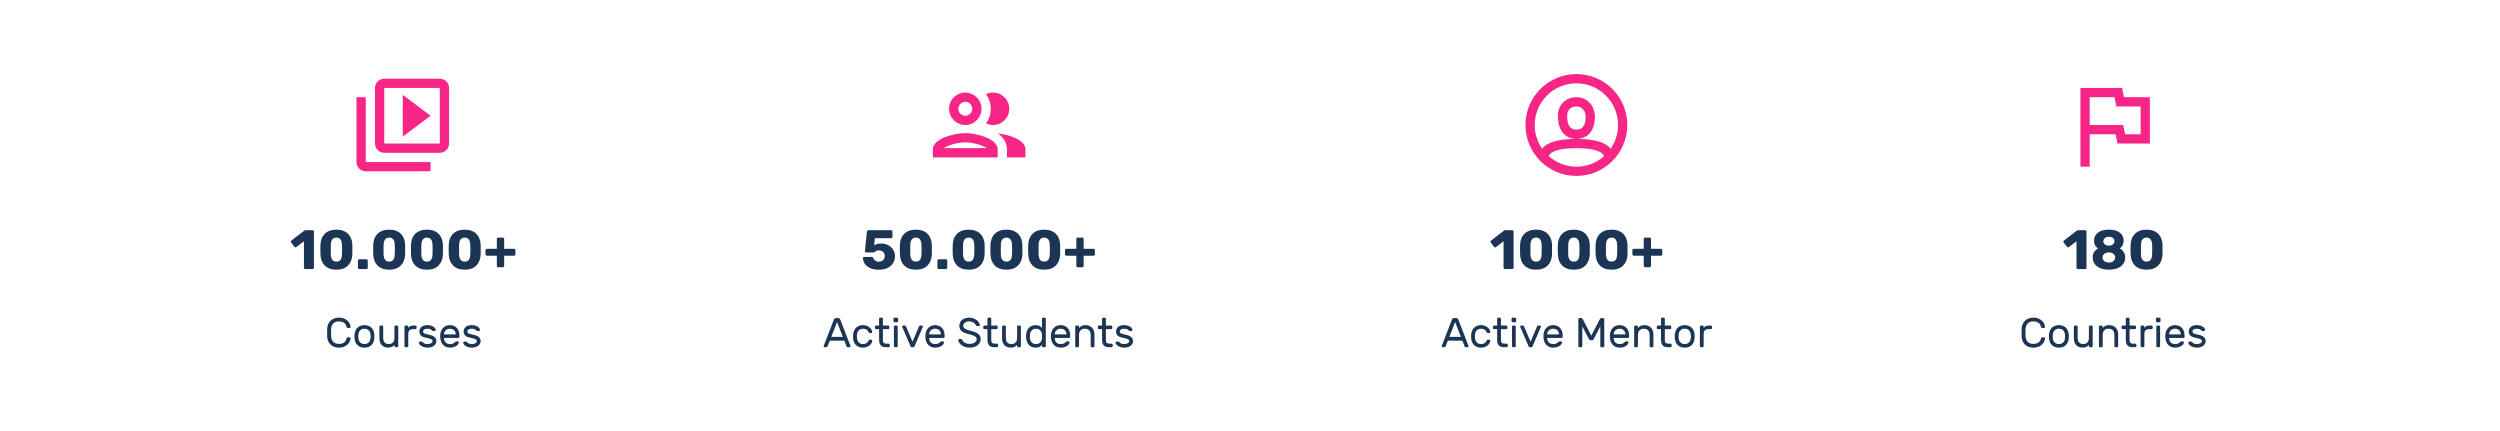 <svg width="1440" height="248" viewBox="0 0 1440 248" fill="none" xmlns="http://www.w3.org/2000/svg">
<path d="M1166.72 189.584C1166.69 190.304 1166.67 190.976 1166.67 191.6C1166.67 192.224 1166.69 192.896 1166.72 193.616C1166.77 194.944 1167.17 196.024 1167.92 196.856C1168.69 197.672 1169.78 198.08 1171.21 198.08C1171.98 198.08 1172.62 197.984 1173.15 197.792C1173.68 197.6 1174.11 197.352 1174.45 197.048C1174.8 196.744 1175.06 196.4 1175.24 196.016C1175.43 195.616 1175.58 195.216 1175.67 194.816C1175.7 194.64 1175.78 194.512 1175.91 194.432C1176.04 194.336 1176.17 194.288 1176.3 194.288H1177.4C1177.54 194.288 1177.66 194.344 1177.76 194.456C1177.87 194.552 1177.93 194.672 1177.93 194.816C1177.91 195.344 1177.78 195.92 1177.52 196.544C1177.26 197.168 1176.86 197.76 1176.32 198.32C1175.79 198.864 1175.1 199.32 1174.26 199.688C1173.42 200.056 1172.41 200.24 1171.21 200.24C1170.17 200.24 1169.24 200.08 1168.42 199.76C1167.61 199.424 1166.9 198.968 1166.31 198.392C1165.74 197.816 1165.29 197.136 1164.97 196.352C1164.65 195.552 1164.47 194.68 1164.44 193.736C1164.39 192.312 1164.39 190.888 1164.44 189.464C1164.47 188.536 1164.65 187.672 1164.97 186.872C1165.29 186.072 1165.74 185.384 1166.31 184.808C1166.9 184.232 1167.61 183.784 1168.42 183.464C1169.24 183.128 1170.17 182.96 1171.21 182.96C1172.41 182.96 1173.42 183.144 1174.26 183.512C1175.1 183.88 1175.79 184.344 1176.32 184.904C1176.86 185.448 1177.26 186.032 1177.52 186.656C1177.78 187.28 1177.91 187.856 1177.93 188.384C1177.93 188.528 1177.87 188.656 1177.76 188.768C1177.66 188.864 1177.54 188.912 1177.4 188.912H1176.3C1176.17 188.912 1176.04 188.872 1175.91 188.792C1175.78 188.696 1175.7 188.56 1175.67 188.384C1175.58 187.984 1175.43 187.592 1175.24 187.208C1175.06 186.808 1174.8 186.456 1174.45 186.152C1174.11 185.848 1173.68 185.6 1173.15 185.408C1172.62 185.216 1171.98 185.12 1171.21 185.12C1169.78 185.12 1168.69 185.536 1167.92 186.368C1167.17 187.184 1166.77 188.256 1166.72 189.584ZM1185.92 187.28C1186.78 187.28 1187.55 187.416 1188.22 187.688C1188.9 187.944 1189.47 188.304 1189.95 188.768C1190.43 189.232 1190.81 189.8 1191.08 190.472C1191.37 191.128 1191.54 191.848 1191.61 192.632C1191.62 192.776 1191.63 192.952 1191.63 193.16C1191.63 193.352 1191.63 193.56 1191.63 193.784C1191.63 193.992 1191.63 194.2 1191.63 194.408C1191.63 194.6 1191.62 194.76 1191.61 194.888C1191.53 195.688 1191.35 196.416 1191.08 197.072C1190.81 197.728 1190.43 198.288 1189.95 198.752C1189.47 199.216 1188.9 199.584 1188.22 199.856C1187.55 200.112 1186.78 200.24 1185.92 200.24C1185.06 200.24 1184.29 200.112 1183.62 199.856C1182.94 199.584 1182.37 199.216 1181.89 198.752C1181.41 198.288 1181.02 197.728 1180.74 197.072C1180.46 196.416 1180.3 195.688 1180.23 194.888C1180.22 194.76 1180.2 194.6 1180.18 194.408C1180.18 194.2 1180.18 193.992 1180.18 193.784C1180.18 193.56 1180.18 193.352 1180.18 193.16C1180.2 192.952 1180.22 192.776 1180.23 192.632C1180.3 191.848 1180.46 191.128 1180.74 190.472C1181.02 189.8 1181.41 189.232 1181.89 188.768C1182.37 188.304 1182.94 187.944 1183.62 187.688C1184.29 187.416 1185.06 187.28 1185.92 187.28ZM1189.42 194.768C1189.46 194.496 1189.47 194.168 1189.47 193.784C1189.47 193.384 1189.46 193.04 1189.42 192.752C1189.38 192.272 1189.27 191.824 1189.11 191.408C1188.95 190.992 1188.73 190.632 1188.44 190.328C1188.15 190.024 1187.8 189.784 1187.38 189.608C1186.97 189.432 1186.48 189.344 1185.92 189.344C1185.36 189.344 1184.87 189.432 1184.46 189.608C1184.04 189.784 1183.69 190.024 1183.4 190.328C1183.11 190.632 1182.89 190.992 1182.73 191.408C1182.57 191.824 1182.46 192.272 1182.42 192.752C1182.38 193.04 1182.37 193.384 1182.37 193.784C1182.37 194.168 1182.38 194.496 1182.42 194.768C1182.46 195.248 1182.57 195.696 1182.73 196.112C1182.89 196.528 1183.11 196.888 1183.4 197.192C1183.69 197.496 1184.04 197.736 1184.46 197.912C1184.87 198.088 1185.36 198.176 1185.92 198.176C1186.48 198.176 1186.97 198.088 1187.38 197.912C1187.8 197.736 1188.15 197.496 1188.44 197.192C1188.73 196.888 1188.95 196.528 1189.11 196.112C1189.27 195.696 1189.38 195.248 1189.42 194.768ZM1194.54 188.168C1194.54 187.992 1194.6 187.84 1194.73 187.712C1194.86 187.584 1195.01 187.52 1195.19 187.52H1196.08C1196.25 187.52 1196.4 187.584 1196.53 187.712C1196.66 187.84 1196.72 187.992 1196.72 188.168V194.504C1196.72 195.736 1197 196.656 1197.54 197.264C1198.1 197.872 1198.91 198.176 1199.96 198.176C1200.97 198.176 1201.76 197.872 1202.34 197.264C1202.92 196.656 1203.2 195.736 1203.2 194.504V188.168C1203.2 187.992 1203.27 187.84 1203.4 187.712C1203.52 187.584 1203.68 187.52 1203.85 187.52H1204.74C1204.92 187.52 1205.07 187.584 1205.2 187.712C1205.32 187.84 1205.39 187.992 1205.39 188.168V199.352C1205.39 199.528 1205.32 199.68 1205.2 199.808C1205.07 199.936 1204.92 200 1204.74 200H1203.85C1203.68 200 1203.52 199.936 1203.4 199.808C1203.27 199.68 1203.2 199.528 1203.2 199.352V198.608C1202.9 199.008 1202.47 199.384 1201.91 199.736C1201.35 200.072 1200.58 200.24 1199.6 200.24C1198.85 200.24 1198.16 200.12 1197.54 199.88C1196.92 199.624 1196.38 199.272 1195.93 198.824C1195.48 198.36 1195.14 197.8 1194.9 197.144C1194.66 196.472 1194.54 195.712 1194.54 194.864V188.168ZM1220.07 199.352C1220.07 199.528 1220 199.68 1219.88 199.808C1219.75 199.936 1219.6 200 1219.42 200H1218.53C1218.36 200 1218.2 199.936 1218.08 199.808C1217.95 199.68 1217.88 199.528 1217.88 199.352V193.016C1217.88 191.784 1217.59 190.864 1217 190.256C1216.4 189.648 1215.58 189.344 1214.52 189.344C1213.52 189.344 1212.7 189.648 1212.08 190.256C1211.47 190.864 1211.16 191.784 1211.16 193.016V199.352C1211.16 199.528 1211.1 199.68 1210.97 199.808C1210.84 199.936 1210.69 200 1210.52 200H1209.63C1209.45 200 1209.3 199.936 1209.17 199.808C1209.04 199.68 1208.98 199.528 1208.98 199.352V188.168C1208.98 187.992 1209.04 187.84 1209.17 187.712C1209.3 187.584 1209.45 187.52 1209.63 187.52H1210.52C1210.69 187.52 1210.84 187.584 1210.97 187.712C1211.1 187.84 1211.16 187.992 1211.16 188.168V188.912C1211.47 188.512 1211.92 188.144 1212.51 187.808C1213.12 187.456 1213.91 187.28 1214.88 187.28C1215.64 187.28 1216.33 187.408 1216.97 187.664C1217.61 187.904 1218.16 188.256 1218.6 188.72C1219.07 189.168 1219.43 189.728 1219.68 190.4C1219.94 191.072 1220.07 191.824 1220.07 192.656V199.352ZM1226.63 195.8C1226.63 196.104 1226.66 196.392 1226.71 196.664C1226.77 196.92 1226.87 197.144 1227.02 197.336C1227.16 197.528 1227.36 197.68 1227.62 197.792C1227.89 197.888 1228.23 197.936 1228.65 197.936H1229.92C1230.1 197.936 1230.25 198 1230.38 198.128C1230.51 198.256 1230.57 198.408 1230.57 198.584V199.352C1230.57 199.528 1230.51 199.68 1230.38 199.808C1230.25 199.936 1230.1 200 1229.92 200H1228.41C1227.02 200 1226.01 199.64 1225.39 198.92C1224.76 198.2 1224.45 197.16 1224.45 195.8V189.584H1222.67C1222.5 189.584 1222.35 189.52 1222.22 189.392C1222.09 189.264 1222.03 189.112 1222.03 188.936V188.168C1222.03 187.992 1222.09 187.84 1222.22 187.712C1222.35 187.584 1222.5 187.52 1222.67 187.52H1224.45V183.608C1224.45 183.432 1224.51 183.28 1224.64 183.152C1224.77 183.024 1224.92 182.96 1225.1 182.96H1225.99C1226.16 182.96 1226.31 183.024 1226.44 183.152C1226.57 183.28 1226.63 183.432 1226.63 183.608V187.52H1229.68C1229.86 187.52 1230.01 187.584 1230.14 187.712C1230.27 187.84 1230.33 187.992 1230.33 188.168V188.936C1230.33 189.112 1230.27 189.264 1230.14 189.392C1230.01 189.52 1229.86 189.584 1229.68 189.584H1226.63V195.8ZM1239.32 187.52C1239.49 187.52 1239.64 187.584 1239.77 187.712C1239.9 187.84 1239.96 187.992 1239.96 188.168V188.936C1239.96 189.112 1239.9 189.264 1239.77 189.392C1239.64 189.52 1239.49 189.584 1239.32 189.584H1237.92C1236.08 189.584 1235.16 190.504 1235.16 192.344V199.352C1235.16 199.528 1235.1 199.68 1234.97 199.808C1234.84 199.936 1234.69 200 1234.52 200H1233.63C1233.45 200 1233.3 199.936 1233.17 199.808C1233.04 199.68 1232.98 199.528 1232.98 199.352V188.168C1232.98 187.992 1233.04 187.84 1233.17 187.712C1233.3 187.584 1233.45 187.52 1233.63 187.52H1234.52C1234.69 187.52 1234.84 187.584 1234.97 187.712C1235.1 187.84 1235.16 187.992 1235.16 188.168V188.912C1235.48 188.432 1235.87 188.08 1236.32 187.856C1236.76 187.632 1237.35 187.52 1238.07 187.52H1239.32ZM1244.23 199.352C1244.23 199.528 1244.17 199.68 1244.04 199.808C1243.91 199.936 1243.76 200 1243.59 200H1242.7C1242.52 200 1242.37 199.936 1242.24 199.808C1242.11 199.68 1242.05 199.528 1242.05 199.352V188.168C1242.05 187.992 1242.11 187.84 1242.24 187.712C1242.37 187.584 1242.52 187.52 1242.7 187.52H1243.59C1243.76 187.52 1243.91 187.584 1244.04 187.712C1244.17 187.84 1244.23 187.992 1244.23 188.168V199.352ZM1244.47 184.976C1244.47 185.152 1244.41 185.304 1244.28 185.432C1244.15 185.56 1244 185.624 1243.83 185.624H1242.46C1242.28 185.624 1242.13 185.56 1242 185.432C1241.87 185.304 1241.81 185.152 1241.81 184.976V183.608C1241.81 183.432 1241.87 183.28 1242 183.152C1242.13 183.024 1242.28 182.96 1242.46 182.96H1243.83C1244 182.96 1244.15 183.024 1244.28 183.152C1244.41 183.28 1244.47 183.432 1244.47 183.608V184.976ZM1247.26 192.56C1247.33 191.824 1247.5 191.136 1247.79 190.496C1248.08 189.856 1248.46 189.296 1248.92 188.816C1249.38 188.336 1249.94 187.96 1250.58 187.688C1251.23 187.416 1251.96 187.28 1252.76 187.28C1253.62 187.28 1254.39 187.424 1255.06 187.712C1255.75 187.984 1256.34 188.384 1256.82 188.912C1257.3 189.44 1257.66 190.08 1257.92 190.832C1258.18 191.584 1258.3 192.424 1258.3 193.352V194C1258.3 194.176 1258.24 194.328 1258.11 194.456C1257.98 194.584 1257.83 194.648 1257.66 194.648H1249.4V194.792C1249.43 195.88 1249.76 196.72 1250.38 197.312C1251.02 197.888 1251.82 198.176 1252.76 198.176C1253.64 198.176 1254.3 198.056 1254.73 197.816C1255.18 197.56 1255.54 197.28 1255.81 196.976C1255.94 196.848 1256.05 196.76 1256.14 196.712C1256.24 196.664 1256.38 196.64 1256.58 196.64H1257.3C1257.47 196.64 1257.63 196.704 1257.78 196.832C1257.92 196.96 1257.98 197.112 1257.94 197.288C1257.9 197.576 1257.76 197.896 1257.54 198.248C1257.31 198.584 1256.98 198.904 1256.55 199.208C1256.14 199.496 1255.61 199.744 1254.97 199.952C1254.34 200.144 1253.61 200.24 1252.76 200.24C1251.96 200.24 1251.24 200.104 1250.6 199.832C1249.96 199.544 1249.4 199.16 1248.92 198.68C1248.46 198.184 1248.08 197.608 1247.79 196.952C1247.5 196.28 1247.33 195.552 1247.26 194.768C1247.18 194.032 1247.18 193.296 1247.26 192.56ZM1249.4 192.632H1256.14V192.56C1256.14 191.584 1255.83 190.808 1255.21 190.232C1254.6 189.64 1253.78 189.344 1252.76 189.344C1252.3 189.344 1251.86 189.424 1251.46 189.584C1251.06 189.728 1250.71 189.944 1250.41 190.232C1250.1 190.504 1249.86 190.84 1249.69 191.24C1249.51 191.64 1249.42 192.08 1249.4 192.56V192.632ZM1268.3 196.544C1268.3 196.24 1268.21 195.992 1268.04 195.8C1267.88 195.592 1267.63 195.416 1267.29 195.272C1266.96 195.128 1266.53 194.992 1266 194.864C1265.49 194.736 1264.89 194.6 1264.2 194.456C1262.9 194.184 1261.99 193.736 1261.46 193.112C1260.95 192.472 1260.69 191.728 1260.69 190.88C1260.69 190.4 1260.79 189.944 1260.98 189.512C1261.17 189.08 1261.46 188.696 1261.85 188.36C1262.23 188.024 1262.71 187.76 1263.29 187.568C1263.88 187.376 1264.57 187.28 1265.35 187.28C1266.13 187.28 1266.81 187.368 1267.39 187.544C1267.98 187.72 1268.48 187.944 1268.88 188.216C1269.28 188.488 1269.58 188.784 1269.79 189.104C1270 189.408 1270.11 189.704 1270.13 189.992C1270.14 190.168 1270.08 190.32 1269.93 190.448C1269.81 190.576 1269.65 190.64 1269.48 190.64H1268.69C1268.59 190.64 1268.47 190.624 1268.33 190.592C1268.2 190.544 1268.08 190.448 1267.97 190.304C1267.76 190.032 1267.45 189.808 1267.03 189.632C1266.63 189.44 1266.07 189.344 1265.35 189.344C1264.61 189.344 1264.01 189.48 1263.55 189.752C1263.1 190.024 1262.88 190.4 1262.88 190.88C1262.88 191.184 1262.94 191.432 1263.07 191.624C1263.2 191.8 1263.41 191.96 1263.69 192.104C1263.98 192.232 1264.36 192.352 1264.82 192.464C1265.3 192.576 1265.89 192.712 1266.6 192.872C1267.33 193.032 1267.95 193.24 1268.45 193.496C1268.94 193.736 1269.34 194.016 1269.65 194.336C1269.95 194.64 1270.17 194.984 1270.29 195.368C1270.42 195.736 1270.49 196.128 1270.49 196.544C1270.49 197.024 1270.37 197.488 1270.13 197.936C1269.9 198.384 1269.57 198.776 1269.14 199.112C1268.71 199.448 1268.18 199.72 1267.56 199.928C1266.95 200.136 1266.25 200.24 1265.47 200.24C1264.69 200.24 1263.99 200.144 1263.38 199.952C1262.77 199.76 1262.25 199.528 1261.82 199.256C1261.39 198.968 1261.05 198.664 1260.81 198.344C1260.59 198.008 1260.47 197.696 1260.45 197.408C1260.44 197.232 1260.49 197.08 1260.62 196.952C1260.75 196.824 1260.91 196.76 1261.1 196.76H1261.97C1262.06 196.76 1262.17 196.776 1262.3 196.808C1262.43 196.824 1262.55 196.912 1262.66 197.072C1262.92 197.424 1263.27 197.696 1263.72 197.888C1264.17 198.08 1264.75 198.176 1265.47 198.176C1265.82 198.176 1266.17 198.136 1266.5 198.056C1266.85 197.976 1267.16 197.864 1267.41 197.72C1267.69 197.576 1267.9 197.408 1268.06 197.216C1268.22 197.008 1268.3 196.784 1268.3 196.544Z" fill="#1C3554"/>
<path d="M1196.86 155C1196.65 155 1196.46 154.925 1196.29 154.776C1196.14 154.605 1196.06 154.413 1196.06 154.2V138.968L1191.68 142.328C1191.49 142.477 1191.29 142.531 1191.07 142.488C1190.88 142.445 1190.71 142.328 1190.56 142.136L1188.67 139.672C1188.54 139.48 1188.49 139.277 1188.51 139.064C1188.55 138.829 1188.68 138.648 1188.9 138.52L1196.26 132.824C1196.38 132.739 1196.5 132.685 1196.61 132.664C1196.74 132.621 1196.87 132.6 1197.02 132.6H1201.02C1201.26 132.6 1201.45 132.675 1201.6 132.824C1201.75 132.973 1201.82 133.165 1201.82 133.4V154.2C1201.82 154.413 1201.75 154.605 1201.6 154.776C1201.45 154.925 1201.26 155 1201.02 155H1196.86ZM1214.72 155.32C1213.14 155.32 1211.76 155.139 1210.56 154.776C1209.39 154.392 1208.42 153.88 1207.65 153.24C1206.88 152.6 1206.31 151.853 1205.92 151C1205.54 150.147 1205.35 149.24 1205.35 148.28C1205.35 147.107 1205.63 146.072 1206.21 145.176C1206.81 144.28 1207.55 143.587 1208.45 143.096C1207.7 142.605 1207.13 141.997 1206.72 141.272C1206.34 140.525 1206.15 139.661 1206.15 138.68C1206.15 137.485 1206.46 136.408 1207.07 135.448C1207.69 134.488 1208.63 133.72 1209.89 133.144C1211.15 132.568 1212.76 132.28 1214.72 132.28C1216.66 132.28 1218.26 132.568 1219.52 133.144C1220.78 133.699 1221.71 134.456 1222.31 135.416C1222.92 136.376 1223.23 137.453 1223.23 138.648C1223.23 139.608 1223.04 140.472 1222.66 141.24C1222.27 141.987 1221.72 142.605 1220.99 143.096C1221.95 143.565 1222.71 144.259 1223.27 145.176C1223.84 146.093 1224.13 147.139 1224.13 148.312C1224.13 149.592 1223.78 150.765 1223.07 151.832C1222.39 152.899 1221.36 153.752 1219.97 154.392C1218.58 155.011 1216.83 155.32 1214.72 155.32ZM1214.72 151.224C1215.4 151.224 1216.01 151.107 1216.55 150.872C1217.1 150.637 1217.54 150.307 1217.86 149.88C1218.18 149.432 1218.34 148.899 1218.34 148.28C1218.34 147.661 1218.18 147.139 1217.86 146.712C1217.54 146.285 1217.1 145.955 1216.55 145.72C1216.01 145.485 1215.4 145.368 1214.72 145.368C1214.04 145.368 1213.42 145.485 1212.87 145.72C1212.31 145.955 1211.87 146.285 1211.55 146.712C1211.23 147.139 1211.07 147.661 1211.07 148.28C1211.07 148.899 1211.23 149.432 1211.55 149.88C1211.87 150.307 1212.31 150.637 1212.87 150.872C1213.42 151.107 1214.04 151.224 1214.72 151.224ZM1214.72 141.496C1215.32 141.496 1215.86 141.389 1216.35 141.176C1216.84 140.941 1217.23 140.643 1217.51 140.28C1217.78 139.896 1217.92 139.448 1217.92 138.936C1217.92 138.424 1217.78 137.976 1217.51 137.592C1217.25 137.208 1216.88 136.909 1216.39 136.696C1215.9 136.483 1215.34 136.376 1214.72 136.376C1214.1 136.376 1213.55 136.483 1213.06 136.696C1212.59 136.909 1212.22 137.208 1211.94 137.592C1211.66 137.976 1211.52 138.424 1211.52 138.936C1211.52 139.448 1211.66 139.896 1211.94 140.28C1212.22 140.664 1212.59 140.963 1213.06 141.176C1213.55 141.389 1214.1 141.496 1214.72 141.496ZM1236.41 155.32C1234.87 155.32 1233.54 155.107 1232.41 154.68C1231.3 154.232 1230.37 153.624 1229.63 152.856C1228.88 152.088 1228.31 151.192 1227.93 150.168C1227.55 149.144 1227.32 148.045 1227.26 146.872C1227.24 146.296 1227.22 145.645 1227.19 144.92C1227.19 144.173 1227.19 143.427 1227.19 142.68C1227.22 141.912 1227.24 141.229 1227.26 140.632C1227.32 139.459 1227.55 138.371 1227.93 137.368C1228.34 136.344 1228.91 135.459 1229.66 134.712C1230.43 133.944 1231.37 133.347 1232.47 132.92C1233.61 132.493 1234.92 132.28 1236.41 132.28C1237.93 132.28 1239.24 132.493 1240.35 132.92C1241.48 133.347 1242.42 133.944 1243.16 134.712C1243.91 135.459 1244.49 136.344 1244.89 137.368C1245.3 138.371 1245.53 139.459 1245.59 140.632C1245.62 141.229 1245.63 141.912 1245.63 142.68C1245.65 143.427 1245.65 144.173 1245.63 144.92C1245.63 145.645 1245.62 146.296 1245.59 146.872C1245.53 148.045 1245.3 149.144 1244.89 150.168C1244.51 151.192 1243.94 152.088 1243.19 152.856C1242.47 153.624 1241.54 154.232 1240.41 154.68C1239.3 155.107 1237.97 155.32 1236.41 155.32ZM1236.41 150.68C1237.52 150.68 1238.32 150.328 1238.81 149.624C1239.32 148.899 1239.59 147.928 1239.61 146.712C1239.65 146.093 1239.67 145.443 1239.67 144.76C1239.7 144.077 1239.7 143.395 1239.67 142.712C1239.67 142.029 1239.65 141.4 1239.61 140.824C1239.59 139.651 1239.32 138.701 1238.81 137.976C1238.32 137.251 1237.52 136.877 1236.41 136.856C1235.32 136.877 1234.52 137.251 1234.01 137.976C1233.52 138.701 1233.25 139.651 1233.21 140.824C1233.21 141.4 1233.2 142.029 1233.18 142.712C1233.18 143.395 1233.18 144.077 1233.18 144.76C1233.2 145.443 1233.21 146.093 1233.21 146.712C1233.25 147.928 1233.53 148.899 1234.04 149.624C1234.55 150.328 1235.34 150.68 1236.41 150.68Z" fill="#1C3554"/>
<path fill-rule="evenodd" clip-rule="evenodd" d="M1217.96 56L1219.03 61.333H1233V77.333H1224.04L1222.97 72H1203.67V56H1217.96ZM1222.33 50.667H1198.33V96H1203.67V77.333H1218.6L1219.67 82.667H1238.33V56H1223.4L1222.33 50.667Z" fill="#F72585"/>
<path d="M842.312 196.208H833.984L832.736 199.4C832.688 199.528 832.6 199.664 832.472 199.808C832.344 199.936 832.12 200 831.8 200H830.912C830.768 200 830.64 199.952 830.528 199.856C830.432 199.744 830.384 199.616 830.384 199.472C830.384 199.392 830.416 199.28 830.48 199.136L836.36 183.992C836.44 183.816 836.56 183.64 836.72 183.464C836.88 183.288 837.12 183.2 837.44 183.2H838.88C839.2 183.2 839.44 183.288 839.6 183.464C839.76 183.64 839.88 183.816 839.96 183.992L845.816 199.136C845.88 199.28 845.912 199.392 845.912 199.472C845.912 199.616 845.856 199.744 845.744 199.856C845.648 199.952 845.528 200 845.384 200H844.496C844.176 200 843.952 199.936 843.824 199.808C843.696 199.664 843.608 199.528 843.56 199.4L842.312 196.208ZM834.824 194.048H841.472L838.16 185.48L834.824 194.048ZM849.58 194.6C849.644 195.24 849.78 195.784 849.988 196.232C850.212 196.68 850.476 197.048 850.78 197.336C851.1 197.624 851.452 197.84 851.836 197.984C852.22 198.112 852.612 198.176 853.012 198.176C853.78 198.176 854.436 198.032 854.98 197.744C855.524 197.456 855.948 196.976 856.252 196.304C856.364 196.048 856.476 195.88 856.588 195.8C856.716 195.704 856.868 195.656 857.044 195.656H857.764C857.94 195.656 858.092 195.72 858.22 195.848C858.364 195.976 858.428 196.128 858.412 196.304C858.396 196.688 858.268 197.112 858.028 197.576C857.804 198.024 857.46 198.448 856.996 198.848C856.548 199.232 855.988 199.56 855.316 199.832C854.66 200.104 853.892 200.24 853.012 200.24C852.132 200.24 851.348 200.096 850.66 199.808C849.988 199.52 849.412 199.128 848.932 198.632C848.468 198.136 848.1 197.552 847.828 196.88C847.572 196.208 847.428 195.488 847.396 194.72C847.38 194.464 847.364 194.152 847.348 193.784C847.348 193.4 847.364 193.072 847.396 192.8C847.46 192.032 847.62 191.312 847.876 190.64C848.148 189.968 848.516 189.384 848.98 188.888C849.444 188.392 850.012 188 850.684 187.712C851.356 187.424 852.132 187.28 853.012 187.28C853.892 187.28 854.66 187.416 855.316 187.688C855.988 187.96 856.548 188.296 856.996 188.696C857.46 189.08 857.804 189.504 858.028 189.968C858.268 190.416 858.396 190.832 858.412 191.216C858.428 191.392 858.364 191.544 858.22 191.672C858.092 191.8 857.94 191.864 857.764 191.864H857.044C856.868 191.864 856.716 191.824 856.588 191.744C856.476 191.648 856.364 191.472 856.252 191.216C855.948 190.544 855.524 190.064 854.98 189.776C854.436 189.488 853.78 189.344 853.012 189.344C852.612 189.344 852.212 189.416 851.812 189.56C851.428 189.688 851.076 189.896 850.756 190.184C850.452 190.472 850.188 190.84 849.964 191.288C849.756 191.736 849.628 192.28 849.58 192.92C849.532 193.512 849.532 194.072 849.58 194.6ZM864.548 195.8C864.548 196.104 864.572 196.392 864.62 196.664C864.684 196.92 864.788 197.144 864.932 197.336C865.076 197.528 865.276 197.68 865.532 197.792C865.804 197.888 866.148 197.936 866.564 197.936H867.836C868.012 197.936 868.164 198 868.292 198.128C868.42 198.256 868.484 198.408 868.484 198.584V199.352C868.484 199.528 868.42 199.68 868.292 199.808C868.164 199.936 868.012 200 867.836 200H866.324C864.932 200 863.924 199.64 863.3 198.92C862.676 198.2 862.364 197.16 862.364 195.8V189.584H860.588C860.412 189.584 860.26 189.52 860.132 189.392C860.004 189.264 859.94 189.112 859.94 188.936V188.168C859.94 187.992 860.004 187.84 860.132 187.712C860.26 187.584 860.412 187.52 860.588 187.52H862.364V183.608C862.364 183.432 862.428 183.28 862.556 183.152C862.684 183.024 862.836 182.96 863.012 182.96H863.9C864.076 182.96 864.228 183.024 864.356 183.152C864.484 183.28 864.548 183.432 864.548 183.608V187.52H867.596C867.772 187.52 867.924 187.584 868.052 187.712C868.18 187.84 868.244 187.992 868.244 188.168V188.936C868.244 189.112 868.18 189.264 868.052 189.392C867.924 189.52 867.772 189.584 867.596 189.584H864.548V195.8ZM873.078 199.352C873.078 199.528 873.014 199.68 872.886 199.808C872.758 199.936 872.606 200 872.43 200H871.542C871.366 200 871.214 199.936 871.086 199.808C870.958 199.68 870.894 199.528 870.894 199.352V188.168C870.894 187.992 870.958 187.84 871.086 187.712C871.214 187.584 871.366 187.52 871.542 187.52H872.43C872.606 187.52 872.758 187.584 872.886 187.712C873.014 187.84 873.078 187.992 873.078 188.168V199.352ZM873.318 184.976C873.318 185.152 873.254 185.304 873.126 185.432C872.998 185.56 872.846 185.624 872.67 185.624H871.302C871.126 185.624 870.974 185.56 870.846 185.432C870.718 185.304 870.654 185.152 870.654 184.976V183.608C870.654 183.432 870.718 183.28 870.846 183.152C870.974 183.024 871.126 182.96 871.302 182.96H872.67C872.846 182.96 872.998 183.024 873.126 183.152C873.254 183.28 873.318 183.432 873.318 183.608V184.976ZM881.171 200C880.963 200 880.803 199.936 880.691 199.808C880.579 199.68 880.491 199.544 880.427 199.4L875.651 188.264C875.635 188.216 875.627 188.16 875.627 188.096C875.627 187.936 875.683 187.8 875.795 187.688C875.907 187.576 876.043 187.52 876.203 187.52H877.091C877.331 187.52 877.507 187.584 877.619 187.712C877.747 187.84 877.835 187.968 877.883 188.096L881.603 196.808L885.323 188.096C885.371 187.968 885.451 187.84 885.563 187.712C885.675 187.584 885.827 187.52 886.019 187.52H887.003C887.163 187.52 887.299 187.576 887.411 187.688C887.523 187.8 887.579 187.936 887.579 188.096C887.579 188.16 887.571 188.216 887.555 188.264L882.779 199.4C882.715 199.544 882.627 199.68 882.515 199.808C882.419 199.936 882.267 200 882.059 200H881.171ZM889.068 192.56C889.132 191.824 889.308 191.136 889.596 190.496C889.884 189.856 890.26 189.296 890.724 188.816C891.188 188.336 891.74 187.96 892.38 187.688C893.036 187.416 893.764 187.28 894.564 187.28C895.428 187.28 896.196 187.424 896.868 187.712C897.556 187.984 898.14 188.384 898.62 188.912C899.1 189.44 899.468 190.08 899.724 190.832C899.98 191.584 900.108 192.424 900.108 193.352V194C900.108 194.176 900.044 194.328 899.916 194.456C899.788 194.584 899.636 194.648 899.46 194.648H891.204V194.792C891.236 195.88 891.564 196.72 892.188 197.312C892.828 197.888 893.62 198.176 894.564 198.176C895.444 198.176 896.1 198.056 896.532 197.816C896.98 197.56 897.34 197.28 897.612 196.976C897.74 196.848 897.852 196.76 897.948 196.712C898.044 196.664 898.188 196.64 898.38 196.64H899.1C899.276 196.64 899.436 196.704 899.58 196.832C899.724 196.96 899.78 197.112 899.748 197.288C899.7 197.576 899.564 197.896 899.34 198.248C899.116 198.584 898.788 198.904 898.356 199.208C897.94 199.496 897.412 199.744 896.772 199.952C896.148 200.144 895.412 200.24 894.564 200.24C893.764 200.24 893.044 200.104 892.404 199.832C891.764 199.544 891.204 199.16 890.724 198.68C890.26 198.184 889.884 197.608 889.596 196.952C889.308 196.28 889.132 195.552 889.068 194.768C888.988 194.032 888.988 193.296 889.068 192.56ZM891.204 192.632H897.948V192.56C897.948 191.584 897.636 190.808 897.012 190.232C896.404 189.64 895.588 189.344 894.564 189.344C894.1 189.344 893.668 189.424 893.268 189.584C892.868 189.728 892.516 189.944 892.212 190.232C891.908 190.504 891.668 190.84 891.492 191.24C891.316 191.64 891.22 192.08 891.204 192.56V192.632ZM916.591 193.352L921.439 183.968C921.535 183.776 921.663 183.6 921.823 183.44C921.999 183.28 922.223 183.2 922.495 183.2H923.407C923.583 183.2 923.735 183.264 923.863 183.392C923.991 183.52 924.055 183.672 924.055 183.848V199.352C924.055 199.528 923.991 199.68 923.863 199.808C923.735 199.936 923.583 200 923.407 200H922.423C922.247 200 922.095 199.936 921.967 199.808C921.839 199.68 921.775 199.528 921.775 199.352V187.976L918.031 195.2C917.903 195.44 917.767 195.632 917.623 195.776C917.479 195.904 917.287 195.968 917.047 195.968H916.135C915.895 195.968 915.703 195.904 915.559 195.776C915.415 195.632 915.279 195.44 915.151 195.2L911.407 187.976V199.352C911.407 199.528 911.343 199.68 911.215 199.808C911.087 199.936 910.935 200 910.759 200H909.775C909.599 200 909.447 199.936 909.319 199.808C909.191 199.68 909.127 199.528 909.127 199.352V183.848C909.127 183.672 909.191 183.52 909.319 183.392C909.447 183.264 909.599 183.2 909.775 183.2H910.687C910.959 183.2 911.175 183.28 911.335 183.44C911.511 183.6 911.647 183.776 911.743 183.968L916.591 193.352ZM927.341 192.56C927.405 191.824 927.581 191.136 927.869 190.496C928.157 189.856 928.533 189.296 928.997 188.816C929.461 188.336 930.013 187.96 930.653 187.688C931.309 187.416 932.037 187.28 932.837 187.28C933.701 187.28 934.469 187.424 935.141 187.712C935.829 187.984 936.413 188.384 936.893 188.912C937.373 189.44 937.741 190.08 937.997 190.832C938.253 191.584 938.381 192.424 938.381 193.352V194C938.381 194.176 938.317 194.328 938.189 194.456C938.061 194.584 937.909 194.648 937.733 194.648H929.477V194.792C929.509 195.88 929.837 196.72 930.461 197.312C931.101 197.888 931.893 198.176 932.837 198.176C933.717 198.176 934.373 198.056 934.805 197.816C935.253 197.56 935.613 197.28 935.885 196.976C936.013 196.848 936.125 196.76 936.221 196.712C936.317 196.664 936.461 196.64 936.653 196.64H937.373C937.549 196.64 937.709 196.704 937.853 196.832C937.997 196.96 938.053 197.112 938.021 197.288C937.973 197.576 937.837 197.896 937.613 198.248C937.389 198.584 937.061 198.904 936.629 199.208C936.213 199.496 935.685 199.744 935.045 199.952C934.421 200.144 933.685 200.24 932.837 200.24C932.037 200.24 931.317 200.104 930.677 199.832C930.037 199.544 929.477 199.16 928.997 198.68C928.533 198.184 928.157 197.608 927.869 196.952C927.581 196.28 927.405 195.552 927.341 194.768C927.261 194.032 927.261 193.296 927.341 192.56ZM929.477 192.632H936.221V192.56C936.221 191.584 935.909 190.808 935.285 190.232C934.677 189.64 933.861 189.344 932.837 189.344C932.373 189.344 931.941 189.424 931.541 189.584C931.141 189.728 930.789 189.944 930.485 190.232C930.181 190.504 929.941 190.84 929.765 191.24C929.589 191.64 929.493 192.08 929.477 192.56V192.632ZM952.365 199.352C952.365 199.528 952.301 199.68 952.173 199.808C952.045 199.936 951.893 200 951.717 200H950.829C950.653 200 950.501 199.936 950.373 199.808C950.245 199.68 950.181 199.528 950.181 199.352V193.016C950.181 191.784 949.885 190.864 949.293 190.256C948.701 189.648 947.877 189.344 946.821 189.344C945.813 189.344 944.997 189.648 944.373 190.256C943.765 190.864 943.461 191.784 943.461 193.016V199.352C943.461 199.528 943.397 199.68 943.269 199.808C943.141 199.936 942.989 200 942.813 200H941.925C941.749 200 941.597 199.936 941.469 199.808C941.341 199.68 941.277 199.528 941.277 199.352V188.168C941.277 187.992 941.341 187.84 941.469 187.712C941.597 187.584 941.749 187.52 941.925 187.52H942.813C942.989 187.52 943.141 187.584 943.269 187.712C943.397 187.84 943.461 187.992 943.461 188.168V188.912C943.765 188.512 944.213 188.144 944.805 187.808C945.413 187.456 946.205 187.28 947.181 187.28C947.933 187.28 948.629 187.408 949.269 187.664C949.909 187.904 950.453 188.256 950.901 188.72C951.365 189.168 951.725 189.728 951.981 190.4C952.237 191.072 952.365 191.824 952.365 192.656V199.352ZM958.931 195.8C958.931 196.104 958.955 196.392 959.003 196.664C959.067 196.92 959.171 197.144 959.315 197.336C959.459 197.528 959.659 197.68 959.915 197.792C960.187 197.888 960.531 197.936 960.947 197.936H962.219C962.395 197.936 962.547 198 962.675 198.128C962.803 198.256 962.867 198.408 962.867 198.584V199.352C962.867 199.528 962.803 199.68 962.675 199.808C962.547 199.936 962.395 200 962.219 200H960.707C959.315 200 958.307 199.64 957.683 198.92C957.059 198.2 956.747 197.16 956.747 195.8V189.584H954.971C954.795 189.584 954.643 189.52 954.515 189.392C954.387 189.264 954.323 189.112 954.323 188.936V188.168C954.323 187.992 954.387 187.84 954.515 187.712C954.643 187.584 954.795 187.52 954.971 187.52H956.747V183.608C956.747 183.432 956.811 183.28 956.939 183.152C957.067 183.024 957.219 182.96 957.395 182.96H958.283C958.459 182.96 958.611 183.024 958.739 183.152C958.867 183.28 958.931 183.432 958.931 183.608V187.52H961.979C962.155 187.52 962.307 187.584 962.435 187.712C962.563 187.84 962.627 187.992 962.627 188.168V188.936C962.627 189.112 962.563 189.264 962.435 189.392C962.307 189.52 962.155 189.584 961.979 189.584H958.931V195.8ZM970.389 187.28C971.253 187.28 972.021 187.416 972.693 187.688C973.365 187.944 973.941 188.304 974.421 188.768C974.901 189.232 975.277 189.8 975.549 190.472C975.837 191.128 976.013 191.848 976.077 192.632C976.093 192.776 976.101 192.952 976.101 193.16C976.101 193.352 976.101 193.56 976.101 193.784C976.101 193.992 976.101 194.2 976.101 194.408C976.101 194.6 976.093 194.76 976.077 194.888C975.997 195.688 975.821 196.416 975.549 197.072C975.277 197.728 974.901 198.288 974.421 198.752C973.941 199.216 973.365 199.584 972.693 199.856C972.021 200.112 971.253 200.24 970.389 200.24C969.525 200.24 968.757 200.112 968.085 199.856C967.413 199.584 966.837 199.216 966.357 198.752C965.877 198.288 965.493 197.728 965.205 197.072C964.933 196.416 964.765 195.688 964.701 194.888C964.685 194.76 964.669 194.6 964.653 194.408C964.653 194.2 964.653 193.992 964.653 193.784C964.653 193.56 964.653 193.352 964.653 193.16C964.669 192.952 964.685 192.776 964.701 192.632C964.765 191.848 964.933 191.128 965.205 190.472C965.493 189.8 965.877 189.232 966.357 188.768C966.837 188.304 967.413 187.944 968.085 187.688C968.757 187.416 969.525 187.28 970.389 187.28ZM973.893 194.768C973.925 194.496 973.941 194.168 973.941 193.784C973.941 193.384 973.925 193.04 973.893 192.752C973.845 192.272 973.741 191.824 973.581 191.408C973.421 190.992 973.197 190.632 972.909 190.328C972.621 190.024 972.269 189.784 971.853 189.608C971.437 189.432 970.949 189.344 970.389 189.344C969.829 189.344 969.341 189.432 968.925 189.608C968.509 189.784 968.157 190.024 967.869 190.328C967.581 190.632 967.357 190.992 967.197 191.408C967.037 191.824 966.933 192.272 966.885 192.752C966.853 193.04 966.837 193.384 966.837 193.784C966.837 194.168 966.853 194.496 966.885 194.768C966.933 195.248 967.037 195.696 967.197 196.112C967.357 196.528 967.581 196.888 967.869 197.192C968.157 197.496 968.509 197.736 968.925 197.912C969.341 198.088 969.829 198.176 970.389 198.176C970.949 198.176 971.437 198.088 971.853 197.912C972.269 197.736 972.621 197.496 972.909 197.192C973.197 196.888 973.421 196.528 973.581 196.112C973.741 195.696 973.845 195.248 973.893 194.768ZM985.464 187.52C985.64 187.52 985.792 187.584 985.92 187.712C986.048 187.84 986.112 187.992 986.112 188.168V188.936C986.112 189.112 986.048 189.264 985.92 189.392C985.792 189.52 985.64 189.584 985.464 189.584H984.072C982.232 189.584 981.312 190.504 981.312 192.344V199.352C981.312 199.528 981.248 199.68 981.12 199.808C980.992 199.936 980.84 200 980.664 200H979.776C979.6 200 979.448 199.936 979.32 199.808C979.192 199.68 979.128 199.528 979.128 199.352V188.168C979.128 187.992 979.192 187.84 979.32 187.712C979.448 187.584 979.6 187.52 979.776 187.52H980.664C980.84 187.52 980.992 187.584 981.12 187.712C981.248 187.84 981.312 187.992 981.312 188.168V188.912C981.632 188.432 982.016 188.08 982.464 187.856C982.912 187.632 983.496 187.52 984.216 187.52H985.464Z" fill="#1C3554"/>
<path d="M866.864 155C866.651 155 866.459 154.925 866.288 154.776C866.139 154.605 866.064 154.413 866.064 154.2V138.968L861.68 142.328C861.488 142.477 861.285 142.531 861.072 142.488C860.88 142.445 860.709 142.328 860.56 142.136L858.672 139.672C858.544 139.48 858.491 139.277 858.512 139.064C858.555 138.829 858.683 138.648 858.896 138.52L866.256 132.824C866.384 132.739 866.501 132.685 866.608 132.664C866.736 132.621 866.875 132.6 867.024 132.6H871.024C871.259 132.6 871.451 132.675 871.6 132.824C871.749 132.973 871.824 133.165 871.824 133.4V154.2C871.824 154.413 871.749 154.605 871.6 154.776C871.451 154.925 871.259 155 871.024 155H866.864ZM884.754 155.32C883.218 155.32 881.885 155.107 880.754 154.68C879.645 154.232 878.717 153.624 877.97 152.856C877.224 152.088 876.658 151.192 876.274 150.168C875.89 149.144 875.666 148.045 875.602 146.872C875.581 146.296 875.56 145.645 875.538 144.92C875.538 144.173 875.538 143.427 875.538 142.68C875.56 141.912 875.581 141.229 875.602 140.632C875.666 139.459 875.89 138.371 876.274 137.368C876.68 136.344 877.256 135.459 878.002 134.712C878.77 133.944 879.709 133.347 880.818 132.92C881.949 132.493 883.261 132.28 884.754 132.28C886.269 132.28 887.581 132.493 888.69 132.92C889.821 133.347 890.76 133.944 891.506 134.712C892.253 135.459 892.829 136.344 893.234 137.368C893.64 138.371 893.874 139.459 893.938 140.632C893.96 141.229 893.97 141.912 893.97 142.68C893.992 143.427 893.992 144.173 893.97 144.92C893.97 145.645 893.96 146.296 893.938 146.872C893.874 148.045 893.64 149.144 893.234 150.168C892.85 151.192 892.285 152.088 891.538 152.856C890.813 153.624 889.885 154.232 888.754 154.68C887.645 155.107 886.312 155.32 884.754 155.32ZM884.754 150.68C885.864 150.68 886.664 150.328 887.154 149.624C887.666 148.899 887.933 147.928 887.954 146.712C887.997 146.093 888.018 145.443 888.018 144.76C888.04 144.077 888.04 143.395 888.018 142.712C888.018 142.029 887.997 141.4 887.954 140.824C887.933 139.651 887.666 138.701 887.154 137.976C886.664 137.251 885.864 136.877 884.754 136.856C883.666 136.877 882.866 137.251 882.354 137.976C881.864 138.701 881.597 139.651 881.554 140.824C881.554 141.4 881.544 142.029 881.522 142.712C881.522 143.395 881.522 144.077 881.522 144.76C881.544 145.443 881.554 146.093 881.554 146.712C881.597 147.928 881.874 148.899 882.386 149.624C882.898 150.328 883.688 150.68 884.754 150.68ZM906.504 155.32C904.968 155.32 903.635 155.107 902.504 154.68C901.395 154.232 900.467 153.624 899.72 152.856C898.974 152.088 898.408 151.192 898.024 150.168C897.64 149.144 897.416 148.045 897.352 146.872C897.331 146.296 897.31 145.645 897.288 144.92C897.288 144.173 897.288 143.427 897.288 142.68C897.31 141.912 897.331 141.229 897.352 140.632C897.416 139.459 897.64 138.371 898.024 137.368C898.43 136.344 899.006 135.459 899.752 134.712C900.52 133.944 901.459 133.347 902.568 132.92C903.699 132.493 905.011 132.28 906.504 132.28C908.019 132.28 909.331 132.493 910.44 132.92C911.571 133.347 912.51 133.944 913.256 134.712C914.003 135.459 914.579 136.344 914.984 137.368C915.39 138.371 915.624 139.459 915.688 140.632C915.71 141.229 915.72 141.912 915.72 142.68C915.742 143.427 915.742 144.173 915.72 144.92C915.72 145.645 915.71 146.296 915.688 146.872C915.624 148.045 915.39 149.144 914.984 150.168C914.6 151.192 914.035 152.088 913.288 152.856C912.563 153.624 911.635 154.232 910.504 154.68C909.395 155.107 908.062 155.32 906.504 155.32ZM906.504 150.68C907.614 150.68 908.414 150.328 908.904 149.624C909.416 148.899 909.683 147.928 909.704 146.712C909.747 146.093 909.768 145.443 909.768 144.76C909.79 144.077 909.79 143.395 909.768 142.712C909.768 142.029 909.747 141.4 909.704 140.824C909.683 139.651 909.416 138.701 908.904 137.976C908.414 137.251 907.614 136.877 906.504 136.856C905.416 136.877 904.616 137.251 904.104 137.976C903.614 138.701 903.347 139.651 903.304 140.824C903.304 141.4 903.294 142.029 903.272 142.712C903.272 143.395 903.272 144.077 903.272 144.76C903.294 145.443 903.304 146.093 903.304 146.712C903.347 147.928 903.624 148.899 904.136 149.624C904.648 150.328 905.438 150.68 906.504 150.68ZM928.254 155.32C926.718 155.32 925.385 155.107 924.254 154.68C923.145 154.232 922.217 153.624 921.47 152.856C920.724 152.088 920.158 151.192 919.774 150.168C919.39 149.144 919.166 148.045 919.102 146.872C919.081 146.296 919.06 145.645 919.038 144.92C919.038 144.173 919.038 143.427 919.038 142.68C919.06 141.912 919.081 141.229 919.102 140.632C919.166 139.459 919.39 138.371 919.774 137.368C920.18 136.344 920.756 135.459 921.502 134.712C922.27 133.944 923.209 133.347 924.318 132.92C925.449 132.493 926.761 132.28 928.254 132.28C929.769 132.28 931.081 132.493 932.19 132.92C933.321 133.347 934.26 133.944 935.006 134.712C935.753 135.459 936.329 136.344 936.734 137.368C937.14 138.371 937.374 139.459 937.438 140.632C937.46 141.229 937.47 141.912 937.47 142.68C937.492 143.427 937.492 144.173 937.47 144.92C937.47 145.645 937.46 146.296 937.438 146.872C937.374 148.045 937.14 149.144 936.734 150.168C936.35 151.192 935.785 152.088 935.038 152.856C934.313 153.624 933.385 154.232 932.254 154.68C931.145 155.107 929.812 155.32 928.254 155.32ZM928.254 150.68C929.364 150.68 930.164 150.328 930.654 149.624C931.166 148.899 931.433 147.928 931.454 146.712C931.497 146.093 931.518 145.443 931.518 144.76C931.54 144.077 931.54 143.395 931.518 142.712C931.518 142.029 931.497 141.4 931.454 140.824C931.433 139.651 931.166 138.701 930.654 137.976C930.164 137.251 929.364 136.877 928.254 136.856C927.166 136.877 926.366 137.251 925.854 137.976C925.364 138.701 925.097 139.651 925.054 140.824C925.054 141.4 925.044 142.029 925.022 142.712C925.022 143.395 925.022 144.077 925.022 144.76C925.044 145.443 925.054 146.093 925.054 146.712C925.097 147.928 925.374 148.899 925.886 149.624C926.398 150.328 927.188 150.68 928.254 150.68ZM947.572 153.944C947.338 153.944 947.146 153.869 946.996 153.72C946.847 153.549 946.772 153.357 946.772 153.144V147.288H941.076C940.842 147.288 940.639 147.213 940.468 147.064C940.319 146.915 940.244 146.723 940.244 146.488V144.152C940.244 143.917 940.319 143.725 940.468 143.576C940.639 143.405 940.842 143.32 941.076 143.32H946.772V137.656C946.772 137.421 946.847 137.229 946.996 137.08C947.146 136.931 947.338 136.856 947.572 136.856H950.196C950.41 136.856 950.591 136.931 950.74 137.08C950.911 137.229 950.996 137.421 950.996 137.656V143.32H956.66C956.895 143.32 957.087 143.405 957.236 143.576C957.386 143.725 957.46 143.917 957.46 144.152V146.488C957.46 146.723 957.386 146.915 957.236 147.064C957.087 147.213 956.895 147.288 956.66 147.288H950.996V153.144C950.996 153.357 950.911 153.549 950.74 153.72C950.591 153.869 950.41 153.944 950.196 153.944H947.572Z" fill="#1C3554"/>
<path fill-rule="evenodd" clip-rule="evenodd" d="M908 101.333C891.8 101.333 878.667 88.2 878.667 72C878.667 55.8 891.8 42.667 908 42.667C924.2 42.667 937.333 55.8 937.333 72C937.333 88.2 924.2 101.333 908 101.333ZM927.732 85.666C930.423 81.787 932 77.078 932 72C932 58.745 921.255 48 908 48C894.745 48 884 58.745 884 72C884 77.078 885.577 81.787 888.268 85.666C891.269 81.701 898.322 80 908 80C917.678 80 924.731 81.701 927.732 85.666ZM923.906 89.973C923.125 87.166 917.518 85.333 908 85.333C898.482 85.333 892.875 87.166 892.094 89.973C896.329 93.723 901.899 96 908 96C914.102 96 919.671 93.723 923.906 89.973ZM908 80C902.029 80 897.333 75.806 897.333 66.667C897.333 60.682 901.544 56 908 56C914.438 56 918.667 61.124 918.667 67.2C918.667 75.946 913.915 80 908 80ZM902.667 66.667C902.667 72.718 904.849 74.667 908 74.667C911.141 74.667 913.333 72.796 913.333 67.2C913.333 63.868 911.242 61.333 908 61.333C904.623 61.333 902.667 63.509 902.667 66.667Z" fill="#F72585"/>
<path d="M486.312 196.208H477.984L476.736 199.4C476.688 199.528 476.6 199.664 476.472 199.808C476.344 199.936 476.12 200 475.8 200H474.912C474.768 200 474.64 199.952 474.528 199.856C474.432 199.744 474.384 199.616 474.384 199.472C474.384 199.392 474.416 199.28 474.48 199.136L480.36 183.992C480.44 183.816 480.56 183.64 480.72 183.464C480.88 183.288 481.12 183.2 481.44 183.2H482.88C483.2 183.2 483.44 183.288 483.6 183.464C483.76 183.64 483.88 183.816 483.96 183.992L489.816 199.136C489.88 199.28 489.912 199.392 489.912 199.472C489.912 199.616 489.856 199.744 489.744 199.856C489.648 199.952 489.528 200 489.384 200H488.496C488.176 200 487.952 199.936 487.824 199.808C487.696 199.664 487.608 199.528 487.56 199.4L486.312 196.208ZM478.824 194.048H485.472L482.16 185.48L478.824 194.048ZM493.58 194.6C493.644 195.24 493.78 195.784 493.988 196.232C494.212 196.68 494.476 197.048 494.78 197.336C495.1 197.624 495.452 197.84 495.836 197.984C496.22 198.112 496.612 198.176 497.012 198.176C497.78 198.176 498.436 198.032 498.98 197.744C499.524 197.456 499.948 196.976 500.252 196.304C500.364 196.048 500.476 195.88 500.588 195.8C500.716 195.704 500.868 195.656 501.044 195.656H501.764C501.94 195.656 502.092 195.72 502.22 195.848C502.364 195.976 502.428 196.128 502.412 196.304C502.396 196.688 502.268 197.112 502.028 197.576C501.804 198.024 501.46 198.448 500.996 198.848C500.548 199.232 499.988 199.56 499.316 199.832C498.66 200.104 497.892 200.24 497.012 200.24C496.132 200.24 495.348 200.096 494.66 199.808C493.988 199.52 493.412 199.128 492.932 198.632C492.468 198.136 492.1 197.552 491.828 196.88C491.572 196.208 491.428 195.488 491.396 194.72C491.38 194.464 491.364 194.152 491.348 193.784C491.348 193.4 491.364 193.072 491.396 192.8C491.46 192.032 491.62 191.312 491.876 190.64C492.148 189.968 492.516 189.384 492.98 188.888C493.444 188.392 494.012 188 494.684 187.712C495.356 187.424 496.132 187.28 497.012 187.28C497.892 187.28 498.66 187.416 499.316 187.688C499.988 187.96 500.548 188.296 500.996 188.696C501.46 189.08 501.804 189.504 502.028 189.968C502.268 190.416 502.396 190.832 502.412 191.216C502.428 191.392 502.364 191.544 502.22 191.672C502.092 191.8 501.94 191.864 501.764 191.864H501.044C500.868 191.864 500.716 191.824 500.588 191.744C500.476 191.648 500.364 191.472 500.252 191.216C499.948 190.544 499.524 190.064 498.98 189.776C498.436 189.488 497.78 189.344 497.012 189.344C496.612 189.344 496.212 189.416 495.812 189.56C495.428 189.688 495.076 189.896 494.756 190.184C494.452 190.472 494.188 190.84 493.964 191.288C493.756 191.736 493.628 192.28 493.58 192.92C493.532 193.512 493.532 194.072 493.58 194.6ZM508.548 195.8C508.548 196.104 508.572 196.392 508.62 196.664C508.684 196.92 508.788 197.144 508.932 197.336C509.076 197.528 509.276 197.68 509.532 197.792C509.804 197.888 510.148 197.936 510.564 197.936H511.836C512.012 197.936 512.164 198 512.292 198.128C512.42 198.256 512.484 198.408 512.484 198.584V199.352C512.484 199.528 512.42 199.68 512.292 199.808C512.164 199.936 512.012 200 511.836 200H510.324C508.932 200 507.924 199.64 507.3 198.92C506.676 198.2 506.364 197.16 506.364 195.8V189.584H504.588C504.412 189.584 504.26 189.52 504.132 189.392C504.004 189.264 503.94 189.112 503.94 188.936V188.168C503.94 187.992 504.004 187.84 504.132 187.712C504.26 187.584 504.412 187.52 504.588 187.52H506.364V183.608C506.364 183.432 506.428 183.28 506.556 183.152C506.684 183.024 506.836 182.96 507.012 182.96H507.9C508.076 182.96 508.228 183.024 508.356 183.152C508.484 183.28 508.548 183.432 508.548 183.608V187.52H511.596C511.772 187.52 511.924 187.584 512.052 187.712C512.18 187.84 512.244 187.992 512.244 188.168V188.936C512.244 189.112 512.18 189.264 512.052 189.392C511.924 189.52 511.772 189.584 511.596 189.584H508.548V195.8ZM517.078 199.352C517.078 199.528 517.014 199.68 516.886 199.808C516.758 199.936 516.606 200 516.43 200H515.542C515.366 200 515.214 199.936 515.086 199.808C514.958 199.68 514.894 199.528 514.894 199.352V188.168C514.894 187.992 514.958 187.84 515.086 187.712C515.214 187.584 515.366 187.52 515.542 187.52H516.43C516.606 187.52 516.758 187.584 516.886 187.712C517.014 187.84 517.078 187.992 517.078 188.168V199.352ZM517.318 184.976C517.318 185.152 517.254 185.304 517.126 185.432C516.998 185.56 516.846 185.624 516.67 185.624H515.302C515.126 185.624 514.974 185.56 514.846 185.432C514.718 185.304 514.654 185.152 514.654 184.976V183.608C514.654 183.432 514.718 183.28 514.846 183.152C514.974 183.024 515.126 182.96 515.302 182.96H516.67C516.846 182.96 516.998 183.024 517.126 183.152C517.254 183.28 517.318 183.432 517.318 183.608V184.976ZM525.171 200C524.963 200 524.803 199.936 524.691 199.808C524.579 199.68 524.491 199.544 524.427 199.4L519.651 188.264C519.635 188.216 519.627 188.16 519.627 188.096C519.627 187.936 519.683 187.8 519.795 187.688C519.907 187.576 520.043 187.52 520.203 187.52H521.091C521.331 187.52 521.507 187.584 521.619 187.712C521.747 187.84 521.835 187.968 521.883 188.096L525.603 196.808L529.323 188.096C529.371 187.968 529.451 187.84 529.563 187.712C529.675 187.584 529.827 187.52 530.019 187.52H531.003C531.163 187.52 531.299 187.576 531.411 187.688C531.523 187.8 531.579 187.936 531.579 188.096C531.579 188.16 531.571 188.216 531.555 188.264L526.779 199.4C526.715 199.544 526.627 199.68 526.515 199.808C526.419 199.936 526.267 200 526.059 200H525.171ZM533.068 192.56C533.132 191.824 533.308 191.136 533.596 190.496C533.884 189.856 534.26 189.296 534.724 188.816C535.188 188.336 535.74 187.96 536.38 187.688C537.036 187.416 537.764 187.28 538.564 187.28C539.428 187.28 540.196 187.424 540.868 187.712C541.556 187.984 542.14 188.384 542.62 188.912C543.1 189.44 543.468 190.08 543.724 190.832C543.98 191.584 544.108 192.424 544.108 193.352V194C544.108 194.176 544.044 194.328 543.916 194.456C543.788 194.584 543.636 194.648 543.46 194.648H535.204V194.792C535.236 195.88 535.564 196.72 536.188 197.312C536.828 197.888 537.62 198.176 538.564 198.176C539.444 198.176 540.1 198.056 540.532 197.816C540.98 197.56 541.34 197.28 541.612 196.976C541.74 196.848 541.852 196.76 541.948 196.712C542.044 196.664 542.188 196.64 542.38 196.64H543.1C543.276 196.64 543.436 196.704 543.58 196.832C543.724 196.96 543.78 197.112 543.748 197.288C543.7 197.576 543.564 197.896 543.34 198.248C543.116 198.584 542.788 198.904 542.356 199.208C541.94 199.496 541.412 199.744 540.772 199.952C540.148 200.144 539.412 200.24 538.564 200.24C537.764 200.24 537.044 200.104 536.404 199.832C535.764 199.544 535.204 199.16 534.724 198.68C534.26 198.184 533.884 197.608 533.596 196.952C533.308 196.28 533.132 195.552 533.068 194.768C532.988 194.032 532.988 193.296 533.068 192.56ZM535.204 192.632H541.948V192.56C541.948 191.584 541.636 190.808 541.012 190.232C540.404 189.64 539.588 189.344 538.564 189.344C538.1 189.344 537.668 189.424 537.268 189.584C536.868 189.728 536.516 189.944 536.212 190.232C535.908 190.504 535.668 190.84 535.492 191.24C535.316 191.64 535.22 192.08 535.204 192.56V192.632ZM558.287 182.96C559.263 182.96 560.119 183.112 560.855 183.416C561.607 183.72 562.239 184.096 562.751 184.544C563.279 184.976 563.679 185.448 563.951 185.96C564.223 186.456 564.367 186.904 564.383 187.304C564.399 187.448 564.351 187.576 564.239 187.688C564.127 187.784 563.999 187.832 563.855 187.832H562.871C562.695 187.832 562.551 187.8 562.439 187.736C562.343 187.672 562.239 187.528 562.127 187.304C562.047 187.144 561.911 186.944 561.719 186.704C561.543 186.448 561.295 186.208 560.975 185.984C560.671 185.744 560.295 185.544 559.847 185.384C559.399 185.208 558.879 185.12 558.287 185.12C557.839 185.12 557.407 185.176 556.991 185.288C556.591 185.384 556.231 185.536 555.911 185.744C555.591 185.952 555.335 186.216 555.143 186.536C554.951 186.84 554.855 187.2 554.855 187.616C554.855 188.032 554.943 188.384 555.119 188.672C555.311 188.96 555.607 189.224 556.007 189.464C556.423 189.688 556.943 189.896 557.567 190.088C558.191 190.28 558.951 190.496 559.847 190.736C560.759 190.976 561.527 191.24 562.151 191.528C562.791 191.816 563.311 192.144 563.711 192.512C564.111 192.864 564.399 193.28 564.575 193.76C564.767 194.224 564.863 194.752 564.863 195.344C564.863 196.064 564.703 196.728 564.383 197.336C564.079 197.928 563.647 198.44 563.087 198.872C562.527 199.304 561.847 199.64 561.047 199.88C560.263 200.12 559.383 200.24 558.407 200.24C557.479 200.24 556.623 200.104 555.839 199.832C555.055 199.56 554.383 199.208 553.823 198.776C553.263 198.344 552.815 197.864 552.479 197.336C552.159 196.808 551.991 196.288 551.975 195.776C551.975 195.632 552.023 195.512 552.119 195.416C552.231 195.304 552.359 195.248 552.503 195.248H553.487C553.647 195.248 553.783 195.28 553.895 195.344C554.023 195.408 554.135 195.552 554.23 195.776C554.327 196 554.471 196.248 554.663 196.52C554.871 196.776 555.143 197.024 555.479 197.264C555.815 197.488 556.223 197.68 556.703 197.84C557.183 198 557.751 198.08 558.407 198.08C558.967 198.08 559.495 198.016 559.991 197.888C560.503 197.76 560.951 197.576 561.335 197.336C561.719 197.096 562.023 196.808 562.247 196.472C562.471 196.136 562.583 195.76 562.583 195.344C562.583 194.928 562.455 194.576 562.199 194.288C561.943 193.984 561.575 193.712 561.095 193.472C560.615 193.232 560.023 193.016 559.319 192.824C558.631 192.616 557.847 192.4 556.967 192.176C556.167 191.968 555.487 191.72 554.927 191.432C554.367 191.128 553.911 190.784 553.559 190.4C553.207 190.016 552.951 189.592 552.791 189.128C552.647 188.664 552.575 188.16 552.575 187.616C552.575 187.024 552.695 186.448 552.935 185.888C553.175 185.328 553.527 184.832 553.991 184.4C554.471 183.968 555.063 183.624 555.767 183.368C556.487 183.096 557.327 182.96 558.287 182.96ZM570.962 195.8C570.962 196.104 570.986 196.392 571.034 196.664C571.098 196.92 571.202 197.144 571.346 197.336C571.49 197.528 571.69 197.68 571.946 197.792C572.218 197.888 572.562 197.936 572.978 197.936H574.25C574.426 197.936 574.578 198 574.706 198.128C574.834 198.256 574.898 198.408 574.898 198.584V199.352C574.898 199.528 574.834 199.68 574.706 199.808C574.578 199.936 574.426 200 574.25 200H572.738C571.346 200 570.338 199.64 569.714 198.92C569.09 198.2 568.778 197.16 568.778 195.8V189.584H567.002C566.826 189.584 566.674 189.52 566.546 189.392C566.418 189.264 566.354 189.112 566.354 188.936V188.168C566.354 187.992 566.418 187.84 566.546 187.712C566.674 187.584 566.826 187.52 567.002 187.52H568.778V183.608C568.778 183.432 568.842 183.28 568.97 183.152C569.098 183.024 569.25 182.96 569.426 182.96H570.314C570.49 182.96 570.642 183.024 570.77 183.152C570.898 183.28 570.962 183.432 570.962 183.608V187.52H574.01C574.186 187.52 574.338 187.584 574.466 187.712C574.594 187.84 574.658 187.992 574.658 188.168V188.936C574.658 189.112 574.594 189.264 574.466 189.392C574.338 189.52 574.186 189.584 574.01 189.584H570.962V195.8ZM577.188 188.168C577.188 187.992 577.252 187.84 577.38 187.712C577.508 187.584 577.66 187.52 577.836 187.52H578.724C578.9 187.52 579.052 187.584 579.18 187.712C579.308 187.84 579.372 187.992 579.372 188.168V194.504C579.372 195.736 579.644 196.656 580.188 197.264C580.748 197.872 581.556 198.176 582.612 198.176C583.62 198.176 584.412 197.872 584.988 197.264C585.564 196.656 585.852 195.736 585.852 194.504V188.168C585.852 187.992 585.916 187.84 586.044 187.712C586.172 187.584 586.324 187.52 586.5 187.52H587.388C587.564 187.52 587.716 187.584 587.844 187.712C587.972 187.84 588.036 187.992 588.036 188.168V199.352C588.036 199.528 587.972 199.68 587.844 199.808C587.716 199.936 587.564 200 587.388 200H586.5C586.324 200 586.172 199.936 586.044 199.808C585.916 199.68 585.852 199.528 585.852 199.352V198.608C585.548 199.008 585.116 199.384 584.556 199.736C583.996 200.072 583.228 200.24 582.252 200.24C581.5 200.24 580.812 200.12 580.188 199.88C579.564 199.624 579.028 199.272 578.58 198.824C578.132 198.36 577.788 197.8 577.548 197.144C577.308 196.472 577.188 195.712 577.188 194.864V188.168ZM596.476 187.28C597.468 187.28 598.26 187.456 598.852 187.808C599.444 188.144 599.892 188.512 600.196 188.912V183.608C600.196 183.432 600.26 183.28 600.388 183.152C600.516 183.024 600.668 182.96 600.844 182.96H601.732C601.908 182.96 602.06 183.024 602.188 183.152C602.316 183.28 602.38 183.432 602.38 183.608V199.352C602.38 199.528 602.316 199.68 602.188 199.808C602.06 199.936 601.908 200 601.732 200H600.844C600.668 200 600.516 199.936 600.388 199.808C600.26 199.68 600.196 199.528 600.196 199.352V198.608C599.876 199.04 599.42 199.424 598.828 199.76C598.236 200.08 597.452 200.24 596.476 200.24C595.724 200.24 595.02 200.112 594.364 199.856C593.724 199.584 593.164 199.2 592.684 198.704C592.204 198.208 591.82 197.608 591.532 196.904C591.244 196.2 591.076 195.408 591.028 194.528C591.012 194.288 591.004 194.032 591.004 193.76C591.004 193.472 591.012 193.208 591.028 192.968C591.076 192.088 591.244 191.296 591.532 190.592C591.82 189.888 592.204 189.296 592.684 188.816C593.164 188.32 593.724 187.944 594.364 187.688C595.02 187.416 595.724 187.28 596.476 187.28ZM600.196 194.792C600.212 194.552 600.22 194.24 600.22 193.856C600.22 193.456 600.212 193.136 600.196 192.896C600.148 191.76 599.804 190.888 599.164 190.28C598.54 189.656 597.724 189.344 596.716 189.344C595.66 189.344 594.828 189.68 594.22 190.352C593.612 191.024 593.276 191.936 593.212 193.088C593.196 193.536 593.196 193.984 593.212 194.432C593.276 195.584 593.612 196.496 594.22 197.168C594.828 197.84 595.66 198.176 596.716 198.176C597.708 198.176 598.524 197.872 599.164 197.264C599.804 196.656 600.148 195.832 600.196 194.792ZM605.396 192.56C605.46 191.824 605.636 191.136 605.924 190.496C606.212 189.856 606.588 189.296 607.052 188.816C607.516 188.336 608.068 187.96 608.708 187.688C609.364 187.416 610.092 187.28 610.892 187.28C611.756 187.28 612.524 187.424 613.196 187.712C613.884 187.984 614.468 188.384 614.948 188.912C615.428 189.44 615.796 190.08 616.052 190.832C616.308 191.584 616.436 192.424 616.436 193.352V194C616.436 194.176 616.372 194.328 616.244 194.456C616.116 194.584 615.964 194.648 615.788 194.648H607.532V194.792C607.564 195.88 607.892 196.72 608.516 197.312C609.156 197.888 609.948 198.176 610.892 198.176C611.772 198.176 612.428 198.056 612.86 197.816C613.308 197.56 613.668 197.28 613.94 196.976C614.068 196.848 614.18 196.76 614.276 196.712C614.372 196.664 614.516 196.64 614.708 196.64H615.428C615.604 196.64 615.764 196.704 615.908 196.832C616.052 196.96 616.108 197.112 616.076 197.288C616.028 197.576 615.892 197.896 615.668 198.248C615.444 198.584 615.116 198.904 614.684 199.208C614.268 199.496 613.74 199.744 613.1 199.952C612.476 200.144 611.74 200.24 610.892 200.24C610.092 200.24 609.372 200.104 608.732 199.832C608.092 199.544 607.532 199.16 607.052 198.68C606.588 198.184 606.212 197.608 605.924 196.952C605.636 196.28 605.46 195.552 605.396 194.768C605.316 194.032 605.316 193.296 605.396 192.56ZM607.532 192.632H614.276V192.56C614.276 191.584 613.964 190.808 613.34 190.232C612.732 189.64 611.916 189.344 610.892 189.344C610.428 189.344 609.996 189.424 609.596 189.584C609.196 189.728 608.844 189.944 608.54 190.232C608.236 190.504 607.996 190.84 607.82 191.24C607.644 191.64 607.548 192.08 607.532 192.56V192.632ZM630.419 199.352C630.419 199.528 630.355 199.68 630.227 199.808C630.099 199.936 629.947 200 629.771 200H628.883C628.707 200 628.555 199.936 628.427 199.808C628.299 199.68 628.235 199.528 628.235 199.352V193.016C628.235 191.784 627.939 190.864 627.347 190.256C626.755 189.648 625.931 189.344 624.875 189.344C623.867 189.344 623.051 189.648 622.427 190.256C621.819 190.864 621.515 191.784 621.515 193.016V199.352C621.515 199.528 621.451 199.68 621.323 199.808C621.195 199.936 621.043 200 620.867 200H619.979C619.803 200 619.651 199.936 619.523 199.808C619.395 199.68 619.331 199.528 619.331 199.352V188.168C619.331 187.992 619.395 187.84 619.523 187.712C619.651 187.584 619.803 187.52 619.979 187.52H620.867C621.043 187.52 621.195 187.584 621.323 187.712C621.451 187.84 621.515 187.992 621.515 188.168V188.912C621.819 188.512 622.267 188.144 622.859 187.808C623.467 187.456 624.259 187.28 625.235 187.28C625.987 187.28 626.683 187.408 627.323 187.664C627.963 187.904 628.507 188.256 628.955 188.72C629.419 189.168 629.779 189.728 630.035 190.4C630.291 191.072 630.419 191.824 630.419 192.656V199.352ZM636.986 195.8C636.986 196.104 637.01 196.392 637.058 196.664C637.122 196.92 637.226 197.144 637.37 197.336C637.514 197.528 637.714 197.68 637.97 197.792C638.242 197.888 638.586 197.936 639.002 197.936H640.274C640.45 197.936 640.602 198 640.73 198.128C640.858 198.256 640.922 198.408 640.922 198.584V199.352C640.922 199.528 640.858 199.68 640.73 199.808C640.602 199.936 640.45 200 640.274 200H638.762C637.37 200 636.362 199.64 635.738 198.92C635.114 198.2 634.802 197.16 634.802 195.8V189.584H633.026C632.85 189.584 632.698 189.52 632.57 189.392C632.442 189.264 632.378 189.112 632.378 188.936V188.168C632.378 187.992 632.442 187.84 632.57 187.712C632.698 187.584 632.85 187.52 633.026 187.52H634.802V183.608C634.802 183.432 634.866 183.28 634.994 183.152C635.122 183.024 635.274 182.96 635.45 182.96H636.338C636.514 182.96 636.666 183.024 636.794 183.152C636.922 183.28 636.986 183.432 636.986 183.608V187.52H640.034C640.21 187.52 640.362 187.584 640.49 187.712C640.618 187.84 640.682 187.992 640.682 188.168V188.936C640.682 189.112 640.618 189.264 640.49 189.392C640.362 189.52 640.21 189.584 640.034 189.584H636.986V195.8ZM650.435 196.544C650.435 196.24 650.347 195.992 650.171 195.8C650.011 195.592 649.763 195.416 649.427 195.272C649.091 195.128 648.659 194.992 648.131 194.864C647.619 194.736 647.019 194.6 646.331 194.456C645.035 194.184 644.123 193.736 643.595 193.112C643.083 192.472 642.827 191.728 642.827 190.88C642.827 190.4 642.923 189.944 643.115 189.512C643.307 189.08 643.595 188.696 643.979 188.36C644.363 188.024 644.843 187.76 645.419 187.568C646.011 187.376 646.699 187.28 647.483 187.28C648.267 187.28 648.947 187.368 649.523 187.544C650.115 187.72 650.611 187.944 651.011 188.216C651.411 188.488 651.715 188.784 651.923 189.104C652.131 189.408 652.243 189.704 652.259 189.992C652.275 190.168 652.211 190.32 652.067 190.448C651.939 190.576 651.787 190.64 651.611 190.64H650.819C650.723 190.64 650.603 190.624 650.459 190.592C650.331 190.544 650.211 190.448 650.099 190.304C649.891 190.032 649.579 189.808 649.163 189.632C648.763 189.44 648.203 189.344 647.483 189.344C646.747 189.344 646.147 189.48 645.683 189.752C645.235 190.024 645.011 190.4 645.011 190.88C645.011 191.184 645.075 191.432 645.203 191.624C645.331 191.8 645.539 191.96 645.827 192.104C646.115 192.232 646.491 192.352 646.955 192.464C647.435 192.576 648.027 192.712 648.731 192.872C649.467 193.032 650.083 193.24 650.579 193.496C651.075 193.736 651.475 194.016 651.779 194.336C652.083 194.64 652.299 194.984 652.427 195.368C652.555 195.736 652.619 196.128 652.619 196.544C652.619 197.024 652.499 197.488 652.259 197.936C652.035 198.384 651.707 198.776 651.275 199.112C650.843 199.448 650.315 199.72 649.691 199.928C649.083 200.136 648.387 200.24 647.603 200.24C646.819 200.24 646.123 200.144 645.515 199.952C644.907 199.76 644.387 199.528 643.955 199.256C643.523 198.968 643.187 198.664 642.947 198.344C642.723 198.008 642.603 197.696 642.587 197.408C642.571 197.232 642.627 197.08 642.755 196.952C642.883 196.824 643.043 196.76 643.235 196.76H644.099C644.195 196.76 644.307 196.776 644.435 196.808C644.563 196.824 644.683 196.912 644.795 197.072C645.051 197.424 645.403 197.696 645.851 197.888C646.299 198.08 646.883 198.176 647.603 198.176C647.955 198.176 648.299 198.136 648.635 198.056C648.987 197.976 649.291 197.864 649.547 197.72C649.819 197.576 650.035 197.408 650.195 197.216C650.355 197.008 650.435 196.784 650.435 196.544Z" fill="#1C3554"/>
<path d="M506.24 155.352C504.235 155.352 502.56 155.043 501.216 154.424C499.872 153.784 498.848 152.963 498.144 151.96C497.461 150.936 497.099 149.837 497.056 148.664C497.056 148.472 497.12 148.312 497.248 148.184C497.376 148.056 497.536 147.992 497.728 147.992H502.016C502.293 147.992 502.507 148.045 502.656 148.152C502.827 148.259 502.955 148.408 503.04 148.6C503.232 149.091 503.488 149.496 503.808 149.816C504.128 150.136 504.491 150.371 504.896 150.52C505.301 150.669 505.76 150.744 506.272 150.744C506.869 150.744 507.424 150.616 507.936 150.36C508.448 150.104 508.853 149.731 509.152 149.24C509.472 148.728 509.632 148.12 509.632 147.416C509.632 146.776 509.483 146.221 509.184 145.752C508.907 145.283 508.512 144.909 508 144.632C507.509 144.355 506.933 144.216 506.272 144.216C505.76 144.216 505.344 144.28 505.024 144.408C504.704 144.515 504.437 144.653 504.224 144.824C504.011 144.995 503.819 145.144 503.648 145.272C503.477 145.379 503.285 145.432 503.072 145.432H498.88C498.688 145.432 498.517 145.368 498.368 145.24C498.24 145.091 498.176 144.92 498.176 144.728L499.328 133.56C499.371 133.24 499.488 133.005 499.68 132.856C499.872 132.685 500.107 132.6 500.384 132.6H513.216C513.451 132.6 513.643 132.675 513.792 132.824C513.963 132.973 514.048 133.165 514.048 133.4V136.408C514.048 136.643 513.963 136.835 513.792 136.984C513.643 137.133 513.451 137.208 513.216 137.208H503.936L503.52 141.336C503.989 141.037 504.533 140.781 505.152 140.568C505.792 140.355 506.667 140.248 507.776 140.248C508.779 140.248 509.739 140.429 510.656 140.792C511.595 141.133 512.427 141.624 513.152 142.264C513.899 142.904 514.475 143.672 514.88 144.568C515.307 145.443 515.52 146.435 515.52 147.544C515.52 149.059 515.147 150.403 514.4 151.576C513.675 152.749 512.619 153.677 511.232 154.36C509.845 155.021 508.181 155.352 506.24 155.352ZM527.536 155.32C526 155.32 524.666 155.107 523.536 154.68C522.426 154.232 521.498 153.624 520.752 152.856C520.005 152.088 519.44 151.192 519.056 150.168C518.672 149.144 518.448 148.045 518.384 146.872C518.362 146.296 518.341 145.645 518.32 144.92C518.32 144.173 518.32 143.427 518.32 142.68C518.341 141.912 518.362 141.229 518.384 140.632C518.448 139.459 518.672 138.371 519.056 137.368C519.461 136.344 520.037 135.459 520.784 134.712C521.552 133.944 522.49 133.347 523.6 132.92C524.73 132.493 526.042 132.28 527.536 132.28C529.05 132.28 530.362 132.493 531.472 132.92C532.602 133.347 533.541 133.944 534.288 134.712C535.034 135.459 535.61 136.344 536.016 137.368C536.421 138.371 536.656 139.459 536.72 140.632C536.741 141.229 536.752 141.912 536.752 142.68C536.773 143.427 536.773 144.173 536.752 144.92C536.752 145.645 536.741 146.296 536.72 146.872C536.656 148.045 536.421 149.144 536.016 150.168C535.632 151.192 535.066 152.088 534.319 152.856C533.594 153.624 532.666 154.232 531.536 154.68C530.426 155.107 529.093 155.32 527.536 155.32ZM527.536 150.68C528.645 150.68 529.445 150.328 529.936 149.624C530.448 148.899 530.714 147.928 530.736 146.712C530.778 146.093 530.8 145.443 530.8 144.76C530.821 144.077 530.821 143.395 530.8 142.712C530.8 142.029 530.778 141.4 530.736 140.824C530.714 139.651 530.448 138.701 529.936 137.976C529.445 137.251 528.645 136.877 527.536 136.856C526.448 136.877 525.648 137.251 525.135 137.976C524.645 138.701 524.378 139.651 524.336 140.824C524.336 141.4 524.325 142.029 524.304 142.712C524.304 143.395 524.304 144.077 524.304 144.76C524.325 145.443 524.336 146.093 524.336 146.712C524.378 147.928 524.656 148.899 525.168 149.624C525.68 150.328 526.469 150.68 527.536 150.68ZM540.747 155C540.512 155 540.32 154.925 540.171 154.776C540.021 154.605 539.947 154.413 539.947 154.2V150.136C539.947 149.901 540.021 149.709 540.171 149.56C540.32 149.411 540.512 149.336 540.747 149.336H544.811C545.024 149.336 545.205 149.411 545.355 149.56C545.525 149.709 545.611 149.901 545.611 150.136V154.2C545.611 154.413 545.525 154.605 545.355 154.776C545.205 154.925 545.024 155 544.811 155H540.747ZM557.942 155.32C556.406 155.32 555.072 155.107 553.942 154.68C552.832 154.232 551.904 153.624 551.158 152.856C550.411 152.088 549.846 151.192 549.462 150.168C549.078 149.144 548.854 148.045 548.79 146.872C548.768 146.296 548.747 145.645 548.726 144.92C548.726 144.173 548.726 143.427 548.726 142.68C548.747 141.912 548.768 141.229 548.79 140.632C548.854 139.459 549.078 138.371 549.462 137.368C549.867 136.344 550.443 135.459 551.19 134.712C551.958 133.944 552.896 133.347 554.006 132.92C555.136 132.493 556.448 132.28 557.942 132.28C559.456 132.28 560.768 132.493 561.878 132.92C563.008 133.347 563.947 133.944 564.694 134.712C565.44 135.459 566.016 136.344 566.422 137.368C566.827 138.371 567.062 139.459 567.126 140.632C567.147 141.229 567.158 141.912 567.158 142.68C567.179 143.427 567.179 144.173 567.158 144.92C567.158 145.645 567.147 146.296 567.126 146.872C567.062 148.045 566.827 149.144 566.422 150.168C566.038 151.192 565.472 152.088 564.726 152.856C564 153.624 563.072 154.232 561.942 154.68C560.832 155.107 559.499 155.32 557.942 155.32ZM557.942 150.68C559.051 150.68 559.851 150.328 560.342 149.624C560.854 148.899 561.12 147.928 561.142 146.712C561.184 146.093 561.206 145.443 561.206 144.76C561.227 144.077 561.227 143.395 561.206 142.712C561.206 142.029 561.184 141.4 561.142 140.824C561.12 139.651 560.854 138.701 560.342 137.976C559.851 137.251 559.051 136.877 557.942 136.856C556.854 136.877 556.054 137.251 555.542 137.976C555.051 138.701 554.784 139.651 554.742 140.824C554.742 141.4 554.731 142.029 554.71 142.712C554.71 143.395 554.71 144.077 554.71 144.76C554.731 145.443 554.742 146.093 554.742 146.712C554.784 147.928 555.062 148.899 555.574 149.624C556.086 150.328 556.875 150.68 557.942 150.68ZM579.692 155.32C578.156 155.32 576.822 155.107 575.692 154.68C574.582 154.232 573.654 153.624 572.908 152.856C572.161 152.088 571.596 151.192 571.212 150.168C570.828 149.144 570.604 148.045 570.54 146.872C570.518 146.296 570.497 145.645 570.476 144.92C570.476 144.173 570.476 143.427 570.476 142.68C570.497 141.912 570.518 141.229 570.54 140.632C570.604 139.459 570.828 138.371 571.212 137.368C571.617 136.344 572.193 135.459 572.94 134.712C573.708 133.944 574.646 133.347 575.756 132.92C576.886 132.493 578.198 132.28 579.692 132.28C581.206 132.28 582.518 132.493 583.628 132.92C584.758 133.347 585.697 133.944 586.444 134.712C587.19 135.459 587.766 136.344 588.172 137.368C588.577 138.371 588.812 139.459 588.876 140.632C588.897 141.229 588.908 141.912 588.908 142.68C588.929 143.427 588.929 144.173 588.908 144.92C588.908 145.645 588.897 146.296 588.876 146.872C588.812 148.045 588.577 149.144 588.172 150.168C587.788 151.192 587.222 152.088 586.476 152.856C585.75 153.624 584.822 154.232 583.692 154.68C582.582 155.107 581.249 155.32 579.692 155.32ZM579.692 150.68C580.801 150.68 581.601 150.328 582.092 149.624C582.604 148.899 582.87 147.928 582.892 146.712C582.934 146.093 582.956 145.443 582.956 144.76C582.977 144.077 582.977 143.395 582.956 142.712C582.956 142.029 582.934 141.4 582.892 140.824C582.87 139.651 582.604 138.701 582.092 137.976C581.601 137.251 580.801 136.877 579.692 136.856C578.604 136.877 577.804 137.251 577.292 137.976C576.801 138.701 576.534 139.651 576.492 140.824C576.492 141.4 576.481 142.029 576.46 142.712C576.46 143.395 576.46 144.077 576.46 144.76C576.481 145.443 576.492 146.093 576.492 146.712C576.534 147.928 576.812 148.899 577.324 149.624C577.836 150.328 578.625 150.68 579.692 150.68ZM601.442 155.32C599.906 155.32 598.572 155.107 597.442 154.68C596.332 154.232 595.404 153.624 594.658 152.856C593.911 152.088 593.346 151.192 592.962 150.168C592.578 149.144 592.354 148.045 592.29 146.872C592.268 146.296 592.247 145.645 592.226 144.92C592.226 144.173 592.226 143.427 592.226 142.68C592.247 141.912 592.268 141.229 592.29 140.632C592.354 139.459 592.578 138.371 592.962 137.368C593.367 136.344 593.943 135.459 594.69 134.712C595.458 133.944 596.396 133.347 597.506 132.92C598.636 132.493 599.948 132.28 601.442 132.28C602.956 132.28 604.268 132.493 605.378 132.92C606.508 133.347 607.447 133.944 608.194 134.712C608.94 135.459 609.516 136.344 609.922 137.368C610.327 138.371 610.562 139.459 610.626 140.632C610.647 141.229 610.658 141.912 610.658 142.68C610.679 143.427 610.679 144.173 610.658 144.92C610.658 145.645 610.647 146.296 610.626 146.872C610.562 148.045 610.327 149.144 609.922 150.168C609.538 151.192 608.972 152.088 608.226 152.856C607.5 153.624 606.572 154.232 605.442 154.68C604.332 155.107 602.999 155.32 601.442 155.32ZM601.442 150.68C602.551 150.68 603.351 150.328 603.842 149.624C604.354 148.899 604.62 147.928 604.642 146.712C604.684 146.093 604.706 145.443 604.706 144.76C604.727 144.077 604.727 143.395 604.706 142.712C604.706 142.029 604.684 141.4 604.642 140.824C604.62 139.651 604.354 138.701 603.842 137.976C603.351 137.251 602.551 136.877 601.442 136.856C600.354 136.877 599.554 137.251 599.042 137.976C598.551 138.701 598.284 139.651 598.242 140.824C598.242 141.4 598.231 142.029 598.21 142.712C598.21 143.395 598.21 144.077 598.21 144.76C598.231 145.443 598.242 146.093 598.242 146.712C598.284 147.928 598.562 148.899 599.074 149.624C599.586 150.328 600.375 150.68 601.442 150.68ZM620.76 153.944C620.525 153.944 620.333 153.869 620.184 153.72C620.034 153.549 619.96 153.357 619.96 153.144V147.288H614.264C614.029 147.288 613.826 147.213 613.656 147.064C613.506 146.915 613.432 146.723 613.432 146.488V144.152C613.432 143.917 613.506 143.725 613.656 143.576C613.826 143.405 614.029 143.32 614.264 143.32H619.96V137.656C619.96 137.421 620.034 137.229 620.184 137.08C620.333 136.931 620.525 136.856 620.76 136.856H623.384C623.597 136.856 623.778 136.931 623.928 137.08C624.098 137.229 624.184 137.421 624.184 137.656V143.32H629.848C630.082 143.32 630.274 143.405 630.424 143.576C630.573 143.725 630.648 143.917 630.648 144.152V146.488C630.648 146.723 630.573 146.915 630.424 147.064C630.274 147.213 630.082 147.288 629.848 147.288H624.184V153.144C624.184 153.357 624.098 153.549 623.928 153.72C623.778 153.869 623.597 153.944 623.384 153.944H620.76Z" fill="#1C3554"/>
<path fill-rule="evenodd" clip-rule="evenodd" d="M556 76.667C549.76 76.667 537.333 79.787 537.333 86V90.667H574.667V86C574.667 79.787 562.24 76.667 556 76.667ZM543.573 85.333C545.813 83.787 551.227 82 556 82C560.773 82 566.187 83.787 568.427 85.333H543.573ZM556 72C561.147 72 565.333 67.813 565.333 62.667C565.333 57.52 561.147 53.333 556 53.333C550.853 53.333 546.667 57.52 546.667 62.667C546.667 67.813 550.853 72 556 72ZM556 58.667C558.213 58.667 560 60.453 560 62.667C560 64.88 558.213 66.667 556 66.667C553.787 66.667 552 64.88 552 62.667C552 60.453 553.787 58.667 556 58.667ZM574.773 76.827C577.867 79.067 580 82.053 580 86V90.667H590.667V86C590.667 80.613 581.333 77.547 574.773 76.827ZM572 72C577.147 72 581.333 67.813 581.333 62.667C581.333 57.52 577.147 53.333 572 53.333C570.56 53.333 569.227 53.68 568 54.267C569.68 56.64 570.667 59.547 570.667 62.667C570.667 65.787 569.68 68.693 568 71.067C569.227 71.653 570.56 72 572 72Z" fill="#F72585"/>
<path d="M190.72 189.584C190.688 190.304 190.672 190.976 190.672 191.6C190.672 192.224 190.688 192.896 190.72 193.616C190.768 194.944 191.168 196.024 191.92 196.856C192.688 197.672 193.784 198.08 195.208 198.08C195.976 198.08 196.624 197.984 197.152 197.792C197.68 197.6 198.112 197.352 198.448 197.048C198.8 196.744 199.064 196.4 199.24 196.016C199.432 195.616 199.576 195.216 199.672 194.816C199.704 194.64 199.784 194.512 199.912 194.432C200.04 194.336 200.168 194.288 200.296 194.288H201.4C201.544 194.288 201.664 194.344 201.76 194.456C201.872 194.552 201.928 194.672 201.928 194.816C201.912 195.344 201.776 195.92 201.52 196.544C201.264 197.168 200.864 197.76 200.32 198.32C199.792 198.864 199.104 199.32 198.256 199.688C197.424 200.056 196.408 200.24 195.208 200.24C194.168 200.24 193.24 200.08 192.424 199.76C191.608 199.424 190.904 198.968 190.312 198.392C189.736 197.816 189.288 197.136 188.968 196.352C188.648 195.552 188.472 194.68 188.44 193.736C188.392 192.312 188.392 190.888 188.44 189.464C188.472 188.536 188.648 187.672 188.968 186.872C189.288 186.072 189.736 185.384 190.312 184.808C190.904 184.232 191.608 183.784 192.424 183.464C193.24 183.128 194.168 182.96 195.208 182.96C196.408 182.96 197.424 183.144 198.256 183.512C199.104 183.88 199.792 184.344 200.32 184.904C200.864 185.448 201.264 186.032 201.52 186.656C201.776 187.28 201.912 187.856 201.928 188.384C201.928 188.528 201.872 188.656 201.76 188.768C201.664 188.864 201.544 188.912 201.4 188.912H200.296C200.168 188.912 200.04 188.872 199.912 188.792C199.784 188.696 199.704 188.56 199.672 188.384C199.576 187.984 199.432 187.592 199.24 187.208C199.064 186.808 198.8 186.456 198.448 186.152C198.112 185.848 197.68 185.6 197.152 185.408C196.624 185.216 195.976 185.12 195.208 185.12C193.784 185.12 192.688 185.536 191.92 186.368C191.168 187.184 190.768 188.256 190.72 189.584ZM209.92 187.28C210.784 187.28 211.552 187.416 212.224 187.688C212.896 187.944 213.472 188.304 213.952 188.768C214.432 189.232 214.808 189.8 215.08 190.472C215.368 191.128 215.544 191.848 215.608 192.632C215.624 192.776 215.632 192.952 215.632 193.16C215.632 193.352 215.632 193.56 215.632 193.784C215.632 193.992 215.632 194.2 215.632 194.408C215.632 194.6 215.624 194.76 215.608 194.888C215.528 195.688 215.352 196.416 215.08 197.072C214.808 197.728 214.432 198.288 213.952 198.752C213.472 199.216 212.896 199.584 212.224 199.856C211.552 200.112 210.784 200.24 209.92 200.24C209.056 200.24 208.288 200.112 207.616 199.856C206.944 199.584 206.368 199.216 205.888 198.752C205.408 198.288 205.024 197.728 204.736 197.072C204.464 196.416 204.296 195.688 204.232 194.888C204.216 194.76 204.2 194.6 204.184 194.408C204.184 194.2 204.184 193.992 204.184 193.784C204.184 193.56 204.184 193.352 204.184 193.16C204.2 192.952 204.216 192.776 204.232 192.632C204.296 191.848 204.464 191.128 204.736 190.472C205.024 189.8 205.408 189.232 205.888 188.768C206.368 188.304 206.944 187.944 207.616 187.688C208.288 187.416 209.056 187.28 209.92 187.28ZM213.424 194.768C213.456 194.496 213.472 194.168 213.472 193.784C213.472 193.384 213.456 193.04 213.424 192.752C213.376 192.272 213.272 191.824 213.112 191.408C212.952 190.992 212.728 190.632 212.44 190.328C212.152 190.024 211.8 189.784 211.384 189.608C210.968 189.432 210.48 189.344 209.92 189.344C209.36 189.344 208.872 189.432 208.456 189.608C208.04 189.784 207.688 190.024 207.4 190.328C207.112 190.632 206.888 190.992 206.728 191.408C206.568 191.824 206.464 192.272 206.416 192.752C206.384 193.04 206.368 193.384 206.368 193.784C206.368 194.168 206.384 194.496 206.416 194.768C206.464 195.248 206.568 195.696 206.728 196.112C206.888 196.528 207.112 196.888 207.4 197.192C207.688 197.496 208.04 197.736 208.456 197.912C208.872 198.088 209.36 198.176 209.92 198.176C210.48 198.176 210.968 198.088 211.384 197.912C211.8 197.736 212.152 197.496 212.44 197.192C212.728 196.888 212.952 196.528 213.112 196.112C213.272 195.696 213.376 195.248 213.424 194.768ZM218.539 188.168C218.539 187.992 218.603 187.84 218.731 187.712C218.859 187.584 219.011 187.52 219.187 187.52H220.075C220.251 187.52 220.403 187.584 220.531 187.712C220.659 187.84 220.723 187.992 220.723 188.168V194.504C220.723 195.736 220.995 196.656 221.539 197.264C222.099 197.872 222.907 198.176 223.963 198.176C224.971 198.176 225.763 197.872 226.339 197.264C226.915 196.656 227.203 195.736 227.203 194.504V188.168C227.203 187.992 227.267 187.84 227.395 187.712C227.523 187.584 227.675 187.52 227.851 187.52H228.739C228.915 187.52 229.067 187.584 229.195 187.712C229.323 187.84 229.387 187.992 229.387 188.168V199.352C229.387 199.528 229.323 199.68 229.195 199.808C229.067 199.936 228.915 200 228.739 200H227.851C227.675 200 227.523 199.936 227.395 199.808C227.267 199.68 227.203 199.528 227.203 199.352V198.608C226.899 199.008 226.467 199.384 225.907 199.736C225.347 200.072 224.579 200.24 223.603 200.24C222.851 200.24 222.163 200.12 221.539 199.88C220.915 199.624 220.379 199.272 219.931 198.824C219.483 198.36 219.139 197.8 218.899 197.144C218.659 196.472 218.539 195.712 218.539 194.864V188.168ZM239.316 187.52C239.492 187.52 239.644 187.584 239.772 187.712C239.9 187.84 239.964 187.992 239.964 188.168V188.936C239.964 189.112 239.9 189.264 239.772 189.392C239.644 189.52 239.492 189.584 239.316 189.584H237.924C236.084 189.584 235.164 190.504 235.164 192.344V199.352C235.164 199.528 235.1 199.68 234.972 199.808C234.844 199.936 234.692 200 234.516 200H233.628C233.452 200 233.3 199.936 233.172 199.808C233.044 199.68 232.98 199.528 232.98 199.352V188.168C232.98 187.992 233.044 187.84 233.172 187.712C233.3 187.584 233.452 187.52 233.628 187.52H234.516C234.692 187.52 234.844 187.584 234.972 187.712C235.1 187.84 235.164 187.992 235.164 188.168V188.912C235.484 188.432 235.868 188.08 236.316 187.856C236.764 187.632 237.348 187.52 238.068 187.52H239.316ZM249.154 196.544C249.154 196.24 249.066 195.992 248.89 195.8C248.73 195.592 248.482 195.416 248.146 195.272C247.81 195.128 247.378 194.992 246.85 194.864C246.338 194.736 245.738 194.6 245.05 194.456C243.754 194.184 242.842 193.736 242.314 193.112C241.802 192.472 241.546 191.728 241.546 190.88C241.546 190.4 241.642 189.944 241.834 189.512C242.026 189.08 242.314 188.696 242.698 188.36C243.082 188.024 243.562 187.76 244.138 187.568C244.73 187.376 245.418 187.28 246.202 187.28C246.986 187.28 247.666 187.368 248.242 187.544C248.834 187.72 249.33 187.944 249.73 188.216C250.13 188.488 250.434 188.784 250.642 189.104C250.85 189.408 250.962 189.704 250.978 189.992C250.994 190.168 250.93 190.32 250.786 190.448C250.658 190.576 250.506 190.64 250.33 190.64H249.538C249.442 190.64 249.322 190.624 249.178 190.592C249.05 190.544 248.93 190.448 248.818 190.304C248.61 190.032 248.298 189.808 247.882 189.632C247.482 189.44 246.922 189.344 246.202 189.344C245.466 189.344 244.866 189.48 244.402 189.752C243.954 190.024 243.73 190.4 243.73 190.88C243.73 191.184 243.794 191.432 243.922 191.624C244.05 191.8 244.258 191.96 244.546 192.104C244.834 192.232 245.21 192.352 245.674 192.464C246.154 192.576 246.746 192.712 247.45 192.872C248.186 193.032 248.802 193.24 249.298 193.496C249.794 193.736 250.194 194.016 250.498 194.336C250.802 194.64 251.018 194.984 251.146 195.368C251.274 195.736 251.338 196.128 251.338 196.544C251.338 197.024 251.218 197.488 250.978 197.936C250.754 198.384 250.426 198.776 249.994 199.112C249.562 199.448 249.034 199.72 248.41 199.928C247.802 200.136 247.106 200.24 246.322 200.24C245.538 200.24 244.842 200.144 244.234 199.952C243.626 199.76 243.106 199.528 242.674 199.256C242.242 198.968 241.906 198.664 241.666 198.344C241.442 198.008 241.322 197.696 241.306 197.408C241.29 197.232 241.346 197.08 241.474 196.952C241.602 196.824 241.762 196.76 241.954 196.76H242.818C242.914 196.76 243.026 196.776 243.154 196.808C243.282 196.824 243.402 196.912 243.514 197.072C243.77 197.424 244.122 197.696 244.57 197.888C245.018 198.08 245.602 198.176 246.322 198.176C246.674 198.176 247.018 198.136 247.354 198.056C247.706 197.976 248.01 197.864 248.266 197.72C248.538 197.576 248.754 197.408 248.914 197.216C249.074 197.008 249.154 196.784 249.154 196.544ZM253.615 192.56C253.679 191.824 253.855 191.136 254.143 190.496C254.431 189.856 254.807 189.296 255.271 188.816C255.735 188.336 256.287 187.96 256.927 187.688C257.583 187.416 258.311 187.28 259.111 187.28C259.975 187.28 260.743 187.424 261.415 187.712C262.103 187.984 262.687 188.384 263.167 188.912C263.647 189.44 264.015 190.08 264.271 190.832C264.527 191.584 264.655 192.424 264.655 193.352V194C264.655 194.176 264.591 194.328 264.463 194.456C264.335 194.584 264.183 194.648 264.007 194.648H255.751V194.792C255.783 195.88 256.111 196.72 256.735 197.312C257.375 197.888 258.167 198.176 259.111 198.176C259.991 198.176 260.647 198.056 261.079 197.816C261.527 197.56 261.887 197.28 262.159 196.976C262.287 196.848 262.399 196.76 262.495 196.712C262.591 196.664 262.735 196.64 262.927 196.64H263.647C263.823 196.64 263.983 196.704 264.127 196.832C264.271 196.96 264.327 197.112 264.295 197.288C264.247 197.576 264.111 197.896 263.887 198.248C263.663 198.584 263.335 198.904 262.903 199.208C262.487 199.496 261.959 199.744 261.319 199.952C260.695 200.144 259.959 200.24 259.111 200.24C258.311 200.24 257.591 200.104 256.951 199.832C256.311 199.544 255.751 199.16 255.271 198.68C254.807 198.184 254.431 197.608 254.143 196.952C253.855 196.28 253.679 195.552 253.615 194.768C253.535 194.032 253.535 193.296 253.615 192.56ZM255.751 192.632H262.495V192.56C262.495 191.584 262.183 190.808 261.559 190.232C260.951 189.64 260.135 189.344 259.111 189.344C258.647 189.344 258.215 189.424 257.815 189.584C257.415 189.728 257.063 189.944 256.759 190.232C256.455 190.504 256.215 190.84 256.039 191.24C255.863 191.64 255.767 192.08 255.751 192.56V192.632ZM274.654 196.544C274.654 196.24 274.566 195.992 274.39 195.8C274.23 195.592 273.982 195.416 273.646 195.272C273.31 195.128 272.878 194.992 272.35 194.864C271.838 194.736 271.238 194.6 270.55 194.456C269.254 194.184 268.342 193.736 267.814 193.112C267.302 192.472 267.046 191.728 267.046 190.88C267.046 190.4 267.142 189.944 267.334 189.512C267.526 189.08 267.814 188.696 268.198 188.36C268.582 188.024 269.062 187.76 269.638 187.568C270.23 187.376 270.918 187.28 271.702 187.28C272.486 187.28 273.166 187.368 273.742 187.544C274.334 187.72 274.83 187.944 275.23 188.216C275.63 188.488 275.934 188.784 276.142 189.104C276.35 189.408 276.462 189.704 276.478 189.992C276.494 190.168 276.43 190.32 276.286 190.448C276.158 190.576 276.006 190.64 275.83 190.64H275.038C274.942 190.64 274.822 190.624 274.678 190.592C274.55 190.544 274.43 190.448 274.318 190.304C274.11 190.032 273.798 189.808 273.382 189.632C272.982 189.44 272.422 189.344 271.702 189.344C270.966 189.344 270.366 189.48 269.902 189.752C269.454 190.024 269.23 190.4 269.23 190.88C269.23 191.184 269.294 191.432 269.422 191.624C269.55 191.8 269.758 191.96 270.046 192.104C270.334 192.232 270.71 192.352 271.174 192.464C271.654 192.576 272.246 192.712 272.95 192.872C273.686 193.032 274.302 193.24 274.798 193.496C275.294 193.736 275.694 194.016 275.998 194.336C276.302 194.64 276.518 194.984 276.646 195.368C276.774 195.736 276.838 196.128 276.838 196.544C276.838 197.024 276.718 197.488 276.478 197.936C276.254 198.384 275.926 198.776 275.494 199.112C275.062 199.448 274.534 199.72 273.91 199.928C273.302 200.136 272.606 200.24 271.822 200.24C271.038 200.24 270.342 200.144 269.734 199.952C269.126 199.76 268.606 199.528 268.174 199.256C267.742 198.968 267.406 198.664 267.166 198.344C266.942 198.008 266.822 197.696 266.806 197.408C266.79 197.232 266.846 197.08 266.974 196.952C267.102 196.824 267.262 196.76 267.454 196.76H268.318C268.414 196.76 268.526 196.776 268.654 196.808C268.782 196.824 268.902 196.912 269.014 197.072C269.27 197.424 269.622 197.696 270.07 197.888C270.518 198.08 271.102 198.176 271.822 198.176C272.174 198.176 272.518 198.136 272.854 198.056C273.206 197.976 273.51 197.864 273.766 197.72C274.038 197.576 274.254 197.408 274.414 197.216C274.574 197.008 274.654 196.784 274.654 196.544Z" fill="#1C3554"/>
<path d="M175.864 155C175.651 155 175.459 154.925 175.288 154.776C175.139 154.605 175.064 154.413 175.064 154.2V138.968L170.68 142.328C170.488 142.477 170.285 142.531 170.072 142.488C169.88 142.445 169.709 142.328 169.56 142.136L167.672 139.672C167.544 139.48 167.491 139.277 167.512 139.064C167.555 138.829 167.683 138.648 167.896 138.52L175.256 132.824C175.384 132.739 175.501 132.685 175.608 132.664C175.736 132.621 175.875 132.6 176.024 132.6H180.024C180.259 132.6 180.451 132.675 180.6 132.824C180.749 132.973 180.824 133.165 180.824 133.4V154.2C180.824 154.413 180.749 154.605 180.6 154.776C180.451 154.925 180.259 155 180.024 155H175.864ZM193.754 155.32C192.218 155.32 190.885 155.107 189.754 154.68C188.645 154.232 187.717 153.624 186.97 152.856C186.224 152.088 185.658 151.192 185.274 150.168C184.89 149.144 184.666 148.045 184.602 146.872C184.581 146.296 184.56 145.645 184.538 144.92C184.538 144.173 184.538 143.427 184.538 142.68C184.56 141.912 184.581 141.229 184.602 140.632C184.666 139.459 184.89 138.371 185.274 137.368C185.68 136.344 186.256 135.459 187.002 134.712C187.77 133.944 188.709 133.347 189.818 132.92C190.949 132.493 192.261 132.28 193.754 132.28C195.269 132.28 196.581 132.493 197.69 132.92C198.821 133.347 199.76 133.944 200.506 134.712C201.253 135.459 201.829 136.344 202.234 137.368C202.64 138.371 202.874 139.459 202.938 140.632C202.96 141.229 202.97 141.912 202.97 142.68C202.992 143.427 202.992 144.173 202.97 144.92C202.97 145.645 202.96 146.296 202.938 146.872C202.874 148.045 202.64 149.144 202.234 150.168C201.85 151.192 201.285 152.088 200.538 152.856C199.813 153.624 198.885 154.232 197.754 154.68C196.645 155.107 195.312 155.32 193.754 155.32ZM193.754 150.68C194.864 150.68 195.664 150.328 196.154 149.624C196.666 148.899 196.933 147.928 196.954 146.712C196.997 146.093 197.018 145.443 197.018 144.76C197.04 144.077 197.04 143.395 197.018 142.712C197.018 142.029 196.997 141.4 196.954 140.824C196.933 139.651 196.666 138.701 196.154 137.976C195.664 137.251 194.864 136.877 193.754 136.856C192.666 136.877 191.866 137.251 191.354 137.976C190.864 138.701 190.597 139.651 190.554 140.824C190.554 141.4 190.544 142.029 190.522 142.712C190.522 143.395 190.522 144.077 190.522 144.76C190.544 145.443 190.554 146.093 190.554 146.712C190.597 147.928 190.874 148.899 191.386 149.624C191.898 150.328 192.688 150.68 193.754 150.68ZM206.966 155C206.731 155 206.539 154.925 206.39 154.776C206.24 154.605 206.166 154.413 206.166 154.2V150.136C206.166 149.901 206.24 149.709 206.39 149.56C206.539 149.411 206.731 149.336 206.966 149.336H211.03C211.243 149.336 211.424 149.411 211.574 149.56C211.744 149.709 211.83 149.901 211.83 150.136V154.2C211.83 154.413 211.744 154.605 211.574 154.776C211.424 154.925 211.243 155 211.03 155H206.966ZM224.161 155.32C222.625 155.32 221.291 155.107 220.161 154.68C219.051 154.232 218.123 153.624 217.377 152.856C216.63 152.088 216.065 151.192 215.681 150.168C215.297 149.144 215.073 148.045 215.009 146.872C214.987 146.296 214.966 145.645 214.945 144.92C214.945 144.173 214.945 143.427 214.945 142.68C214.966 141.912 214.987 141.229 215.009 140.632C215.073 139.459 215.297 138.371 215.681 137.368C216.086 136.344 216.662 135.459 217.409 134.712C218.177 133.944 219.115 133.347 220.225 132.92C221.355 132.493 222.667 132.28 224.161 132.28C225.675 132.28 226.987 132.493 228.097 132.92C229.227 133.347 230.166 133.944 230.913 134.712C231.659 135.459 232.235 136.344 232.641 137.368C233.046 138.371 233.281 139.459 233.345 140.632C233.366 141.229 233.377 141.912 233.377 142.68C233.398 143.427 233.398 144.173 233.377 144.92C233.377 145.645 233.366 146.296 233.345 146.872C233.281 148.045 233.046 149.144 232.641 150.168C232.257 151.192 231.691 152.088 230.944 152.856C230.219 153.624 229.291 154.232 228.161 154.68C227.051 155.107 225.718 155.32 224.161 155.32ZM224.161 150.68C225.27 150.68 226.07 150.328 226.561 149.624C227.073 148.899 227.339 147.928 227.361 146.712C227.403 146.093 227.425 145.443 227.425 144.76C227.446 144.077 227.446 143.395 227.425 142.712C227.425 142.029 227.403 141.4 227.361 140.824C227.339 139.651 227.073 138.701 226.561 137.976C226.07 137.251 225.27 136.877 224.161 136.856C223.073 136.877 222.273 137.251 221.76 137.976C221.27 138.701 221.003 139.651 220.961 140.824C220.961 141.4 220.95 142.029 220.929 142.712C220.929 143.395 220.929 144.077 220.929 144.76C220.95 145.443 220.961 146.093 220.961 146.712C221.003 147.928 221.281 148.899 221.793 149.624C222.305 150.328 223.094 150.68 224.161 150.68ZM245.911 155.32C244.375 155.32 243.041 155.107 241.911 154.68C240.801 154.232 239.873 153.624 239.127 152.856C238.38 152.088 237.815 151.192 237.431 150.168C237.047 149.144 236.823 148.045 236.759 146.872C236.737 146.296 236.716 145.645 236.695 144.92C236.695 144.173 236.695 143.427 236.695 142.68C236.716 141.912 236.737 141.229 236.759 140.632C236.823 139.459 237.047 138.371 237.431 137.368C237.836 136.344 238.412 135.459 239.159 134.712C239.927 133.944 240.865 133.347 241.975 132.92C243.105 132.493 244.417 132.28 245.911 132.28C247.425 132.28 248.737 132.493 249.847 132.92C250.977 133.347 251.916 133.944 252.663 134.712C253.409 135.459 253.985 136.344 254.391 137.368C254.796 138.371 255.031 139.459 255.095 140.632C255.116 141.229 255.127 141.912 255.127 142.68C255.148 143.427 255.148 144.173 255.127 144.92C255.127 145.645 255.116 146.296 255.095 146.872C255.031 148.045 254.796 149.144 254.391 150.168C254.007 151.192 253.441 152.088 252.694 152.856C251.969 153.624 251.041 154.232 249.911 154.68C248.801 155.107 247.468 155.32 245.911 155.32ZM245.911 150.68C247.02 150.68 247.82 150.328 248.311 149.624C248.823 148.899 249.089 147.928 249.111 146.712C249.153 146.093 249.175 145.443 249.175 144.76C249.196 144.077 249.196 143.395 249.175 142.712C249.175 142.029 249.153 141.4 249.111 140.824C249.089 139.651 248.823 138.701 248.311 137.976C247.82 137.251 247.02 136.877 245.911 136.856C244.823 136.877 244.023 137.251 243.51 137.976C243.02 138.701 242.753 139.651 242.711 140.824C242.711 141.4 242.7 142.029 242.679 142.712C242.679 143.395 242.679 144.077 242.679 144.76C242.7 145.443 242.711 146.093 242.711 146.712C242.753 147.928 243.031 148.899 243.543 149.624C244.055 150.328 244.844 150.68 245.911 150.68ZM267.661 155.32C266.125 155.32 264.791 155.107 263.661 154.68C262.551 154.232 261.623 153.624 260.877 152.856C260.13 152.088 259.565 151.192 259.181 150.168C258.797 149.144 258.573 148.045 258.509 146.872C258.487 146.296 258.466 145.645 258.445 144.92C258.445 144.173 258.445 143.427 258.445 142.68C258.466 141.912 258.487 141.229 258.509 140.632C258.573 139.459 258.797 138.371 259.181 137.368C259.586 136.344 260.162 135.459 260.909 134.712C261.677 133.944 262.615 133.347 263.725 132.92C264.855 132.493 266.167 132.28 267.661 132.28C269.175 132.28 270.487 132.493 271.597 132.92C272.727 133.347 273.666 133.944 274.413 134.712C275.159 135.459 275.735 136.344 276.141 137.368C276.546 138.371 276.781 139.459 276.845 140.632C276.866 141.229 276.877 141.912 276.877 142.68C276.898 143.427 276.898 144.173 276.877 144.92C276.877 145.645 276.866 146.296 276.845 146.872C276.781 148.045 276.546 149.144 276.141 150.168C275.757 151.192 275.191 152.088 274.444 152.856C273.719 153.624 272.791 154.232 271.661 154.68C270.551 155.107 269.218 155.32 267.661 155.32ZM267.661 150.68C268.77 150.68 269.57 150.328 270.061 149.624C270.573 148.899 270.839 147.928 270.861 146.712C270.903 146.093 270.925 145.443 270.925 144.76C270.946 144.077 270.946 143.395 270.925 142.712C270.925 142.029 270.903 141.4 270.861 140.824C270.839 139.651 270.573 138.701 270.061 137.976C269.57 137.251 268.77 136.877 267.661 136.856C266.573 136.877 265.773 137.251 265.26 137.976C264.77 138.701 264.503 139.651 264.461 140.824C264.461 141.4 264.45 142.029 264.429 142.712C264.429 143.395 264.429 144.077 264.429 144.76C264.45 145.443 264.461 146.093 264.461 146.712C264.503 147.928 264.781 148.899 265.293 149.624C265.805 150.328 266.594 150.68 267.661 150.68ZM286.979 153.944C286.744 153.944 286.552 153.869 286.403 153.72C286.253 153.549 286.179 153.357 286.179 153.144V147.288H280.483C280.248 147.288 280.045 147.213 279.875 147.064C279.725 146.915 279.651 146.723 279.651 146.488V144.152C279.651 143.917 279.725 143.725 279.875 143.576C280.045 143.405 280.248 143.32 280.483 143.32H286.179V137.656C286.179 137.421 286.253 137.229 286.403 137.08C286.552 136.931 286.744 136.856 286.979 136.856H289.603C289.816 136.856 289.997 136.931 290.147 137.08C290.317 137.229 290.403 137.421 290.403 137.656V143.32H296.067C296.301 143.32 296.493 143.405 296.642 143.576C296.792 143.725 296.867 143.917 296.867 144.152V146.488C296.867 146.723 296.792 146.915 296.642 147.064C296.493 147.213 296.301 147.288 296.067 147.288H290.403V153.144C290.403 153.357 290.317 153.549 290.147 153.72C289.997 153.869 289.816 153.944 289.603 153.944H286.979Z" fill="#1C3554"/>
<path fill-rule="evenodd" clip-rule="evenodd" d="M210.667 56H205.333V93.333C205.333 96.267 207.733 98.667 210.667 98.667H248V93.333H210.667V56ZM253.333 45.333H221.333C218.4 45.333 216 47.733 216 50.667V82.667C216 85.6 218.4 88 221.333 88H253.333C256.267 88 258.667 85.6 258.667 82.667V50.667C258.667 47.733 256.267 45.333 253.333 45.333ZM253.333 82.667H221.333V50.667H253.333V82.667ZM232 54.667V78.667L248 66.667L232 54.667Z" fill="#F72585"/>
</svg>
